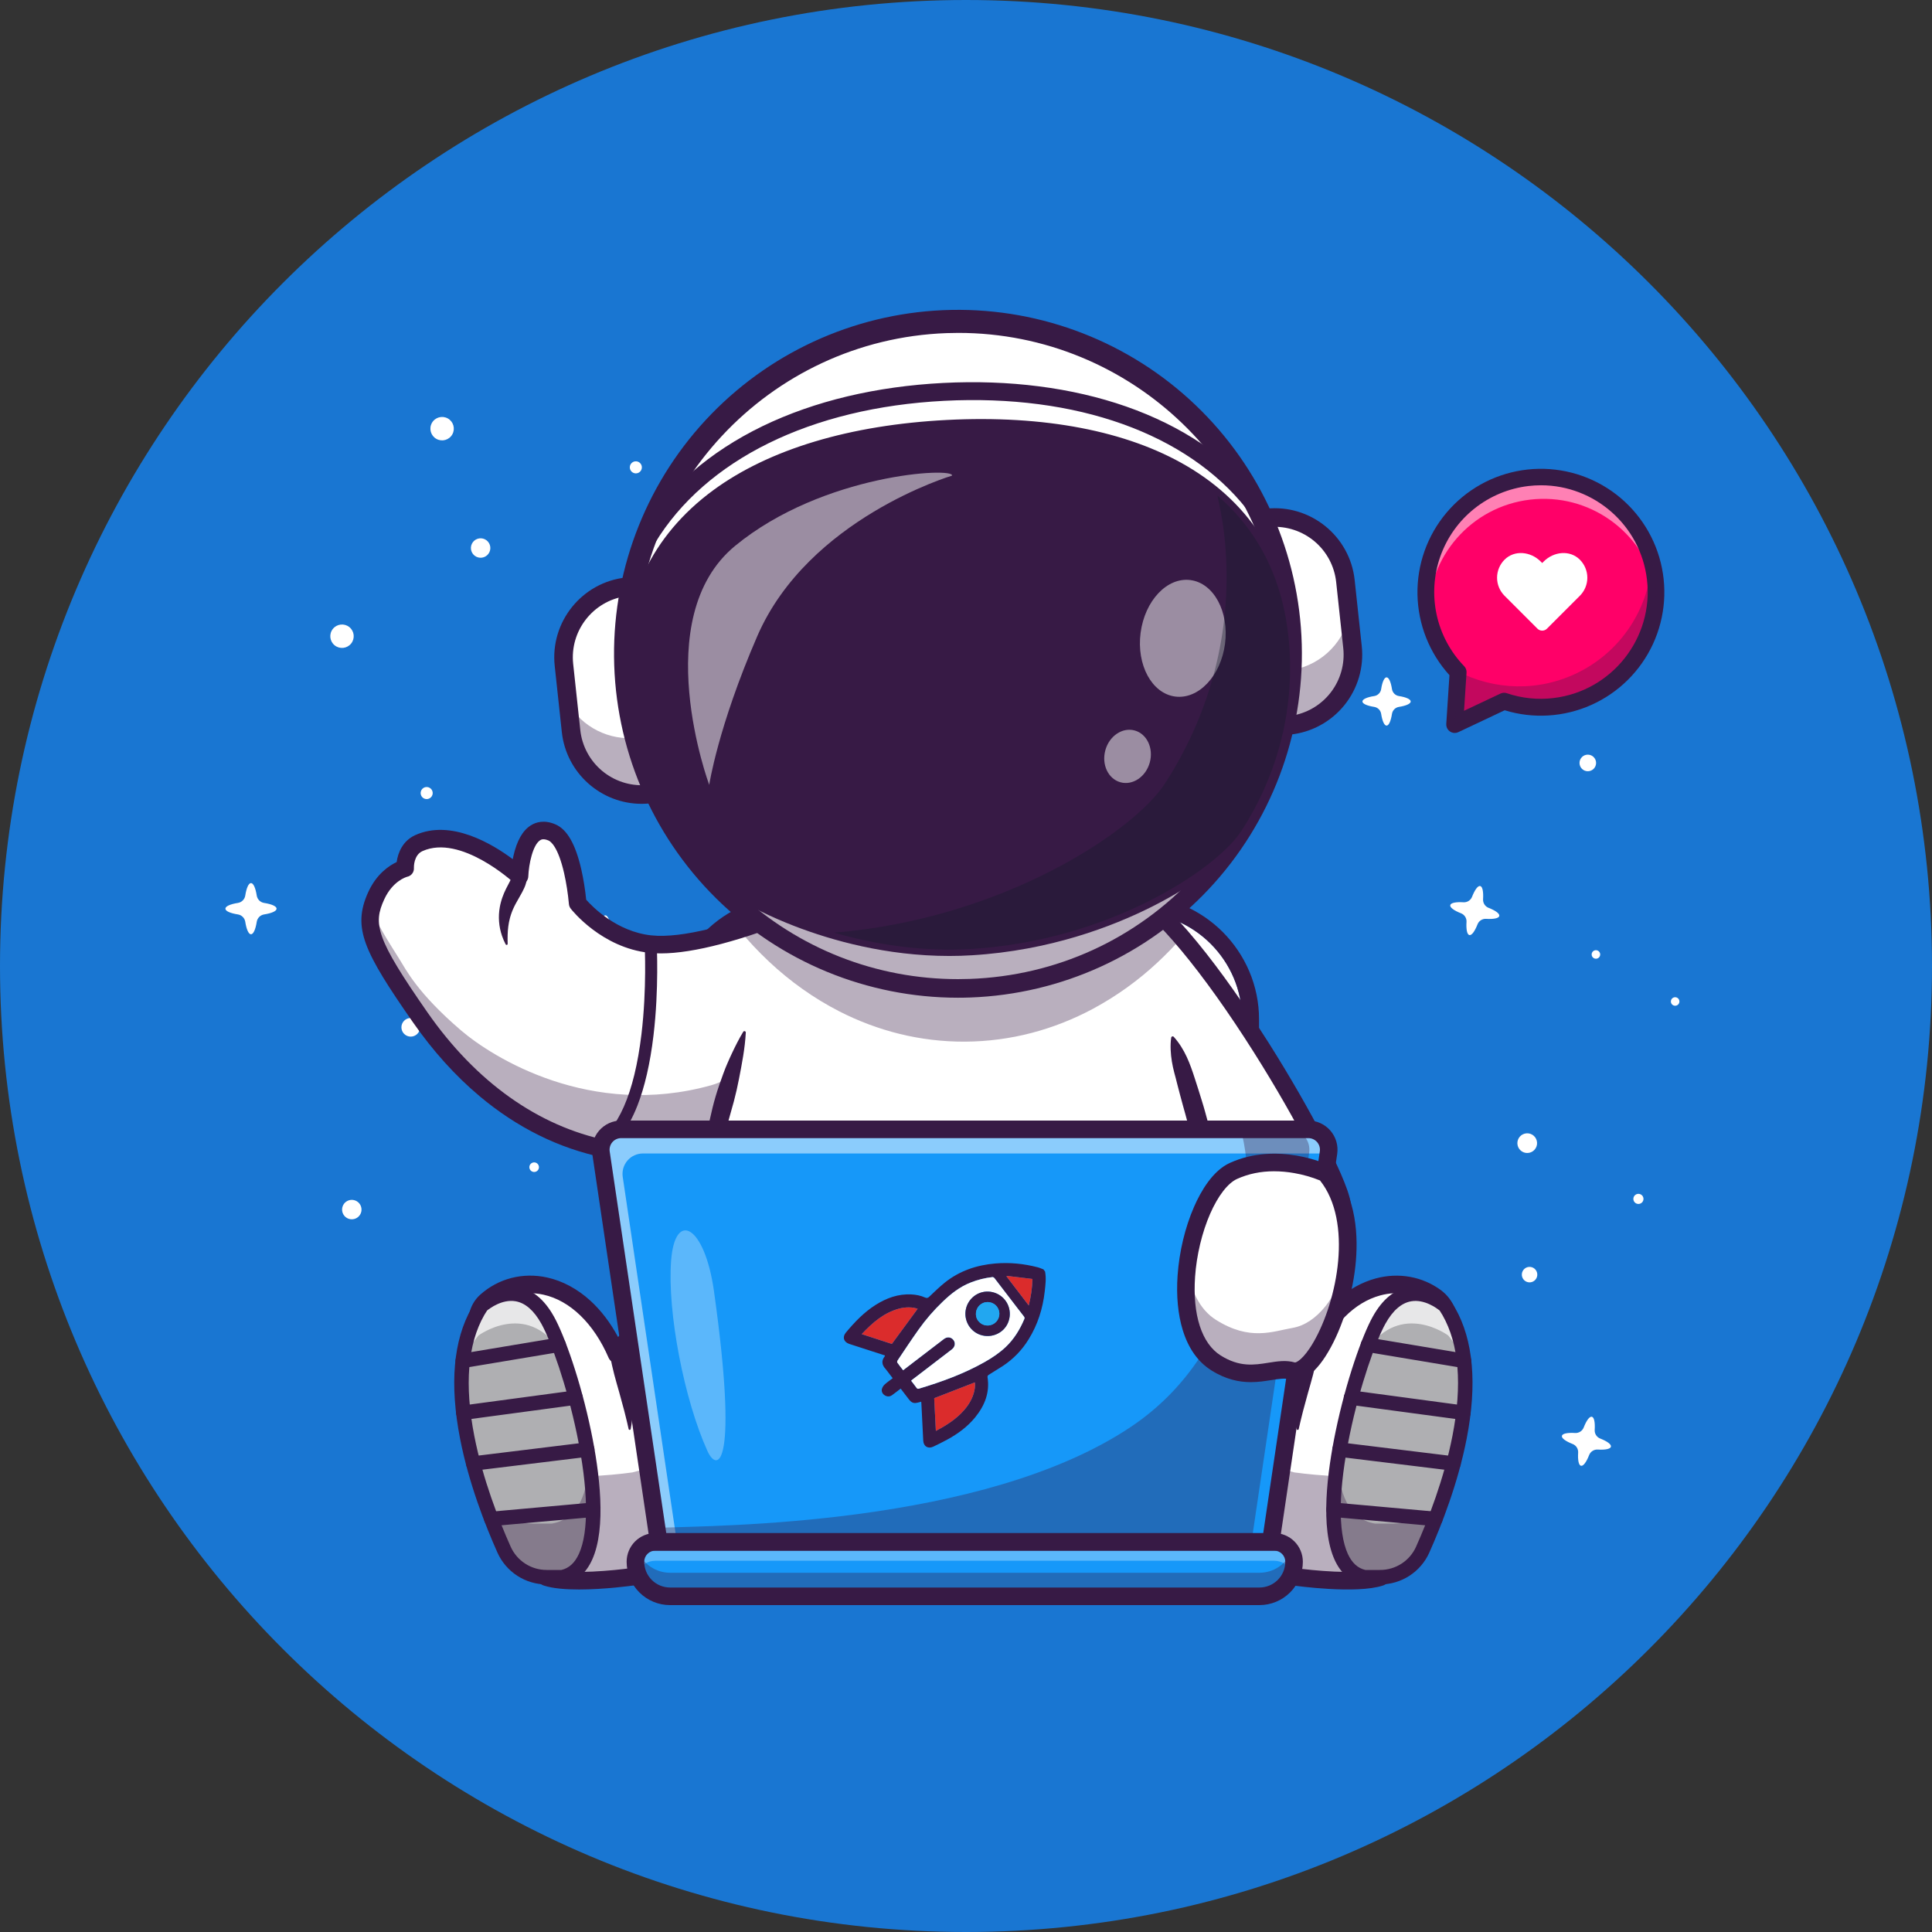 <svg width="300" height="300" viewBox="0 0 300 300" fill="none" xmlns="http://www.w3.org/2000/svg">
<rect x="0" y="0" width="300" height="300" fill="#333333" stroke="none"/>
<g clip-path="url(#clip0_87_3268)">
<path d="M0 150C0 232.843 67.157 300 150 300C232.843 300 300 232.843 300 150C300 67.157 232.843 0 150 0C67.157 0 0 67.157 0 150Z" fill="#1976D2"/>
<path d="M214.823 241.909C214.823 242.289 214.045 242.62 212.884 242.802C212.597 242.847 212.333 242.982 212.128 243.187C211.923 243.392 211.788 243.656 211.743 243.943C211.561 245.104 211.23 245.882 210.85 245.882C210.471 245.882 210.14 245.104 209.958 243.943C209.912 243.656 209.778 243.392 209.573 243.187C209.368 242.982 209.103 242.847 208.817 242.802C207.655 242.62 206.875 242.289 206.875 241.909C206.875 241.53 207.654 241.197 208.816 241.015C209.102 240.971 209.367 240.836 209.572 240.631C209.778 240.426 209.913 240.161 209.958 239.875C210.14 238.711 210.471 237.934 210.85 237.934C211.23 237.934 211.561 238.711 211.743 239.875C211.788 240.161 211.923 240.426 212.128 240.631C212.333 240.836 212.598 240.97 212.885 241.015C214.049 241.197 214.823 241.528 214.823 241.909Z" fill="white"/>
<path d="M232.81 142.234C232.729 142.597 231.914 142.749 230.763 142.678C230.479 142.66 230.197 142.733 229.957 142.886C229.718 143.039 229.533 143.264 229.429 143.528C229.009 144.603 228.529 145.278 228.163 145.197C227.798 145.116 227.647 144.301 227.719 143.15C227.736 142.866 227.663 142.584 227.51 142.345C227.357 142.105 227.133 141.92 226.868 141.816C225.793 141.396 225.116 140.916 225.196 140.55C225.277 140.184 226.096 140.032 227.245 140.105C227.529 140.123 227.811 140.05 228.051 139.897C228.291 139.744 228.476 139.519 228.58 139.254C229.001 138.178 229.48 137.503 229.846 137.584C230.212 137.664 230.362 138.479 230.29 139.632C230.273 139.916 230.346 140.198 230.499 140.438C230.652 140.678 230.877 140.863 231.142 140.967C232.216 141.386 232.891 141.868 232.81 142.234Z" fill="white"/>
<path d="M250.144 224.642C250.064 225.006 249.249 225.158 248.097 225.086C247.814 225.069 247.532 225.142 247.292 225.295C247.052 225.448 246.867 225.673 246.763 225.937C246.342 227.011 245.863 227.686 245.497 227.606C245.131 227.526 244.982 226.711 245.053 225.559C245.071 225.276 244.998 224.994 244.845 224.754C244.692 224.514 244.467 224.329 244.203 224.225C243.127 223.804 242.451 223.325 242.531 222.959C242.611 222.593 243.431 222.441 244.579 222.514C244.863 222.531 245.146 222.458 245.386 222.305C245.626 222.152 245.811 221.927 245.915 221.662C246.336 220.588 246.815 219.913 247.181 219.993C247.547 220.073 247.696 220.888 247.625 222.041C247.607 222.325 247.68 222.607 247.834 222.847C247.987 223.087 248.212 223.272 248.477 223.375C249.551 223.795 250.225 224.277 250.144 224.642Z" fill="white"/>
<path d="M157.862 63.594C157.862 64.032 156.962 64.415 155.62 64.626C155.289 64.678 154.984 64.833 154.747 65.07C154.51 65.307 154.355 65.613 154.302 65.944C154.092 67.286 153.709 68.184 153.271 68.184C152.833 68.184 152.446 67.284 152.24 65.944C152.188 65.613 152.032 65.307 151.795 65.07C151.558 64.833 151.252 64.678 150.921 64.626C149.578 64.415 148.677 64.032 148.677 63.594C148.677 63.155 149.577 62.769 150.92 62.561C151.251 62.509 151.557 62.353 151.795 62.117C152.032 61.88 152.188 61.574 152.24 61.242C152.45 59.898 152.832 59 153.271 59C153.71 59 154.092 59.9 154.302 61.242C154.355 61.574 154.511 61.88 154.748 62.117C154.986 62.354 155.293 62.509 155.624 62.561C156.963 62.77 157.862 63.154 157.862 63.594Z" fill="white"/>
<path d="M219.051 108.926C219.051 109.284 218.318 109.596 217.223 109.768C216.953 109.81 216.704 109.937 216.51 110.13C216.317 110.324 216.19 110.573 216.147 110.843C215.976 111.938 215.664 112.672 215.306 112.672C214.948 112.672 214.636 111.938 214.464 110.843C214.422 110.573 214.295 110.324 214.102 110.13C213.908 109.937 213.659 109.81 213.389 109.768C212.292 109.596 211.557 109.284 211.557 108.926C211.557 108.568 212.292 108.251 213.387 108.083C213.658 108.041 213.908 107.914 214.101 107.721C214.295 107.528 214.422 107.278 214.464 107.008C214.636 105.911 214.948 105.178 215.306 105.178C215.664 105.178 215.976 105.911 216.147 107.008C216.19 107.278 216.317 107.528 216.511 107.721C216.704 107.914 216.954 108.041 217.224 108.083C218.319 108.254 219.051 108.566 219.051 108.926Z" fill="white"/>
<path d="M246.553 119.757C247.264 119.757 247.841 119.181 247.841 118.469C247.841 117.758 247.264 117.182 246.553 117.182C245.842 117.182 245.266 117.758 245.266 118.469C245.266 119.181 245.842 119.757 246.553 119.757Z" fill="white"/>
<path d="M238.706 198.045C238.773 197.384 238.292 196.794 237.632 196.727C236.971 196.66 236.381 197.141 236.314 197.802C236.247 198.463 236.728 199.052 237.389 199.12C238.049 199.187 238.639 198.706 238.706 198.045Z" fill="white"/>
<path d="M216.778 222.863C217.428 222.75 217.864 222.131 217.751 221.48C217.639 220.83 217.02 220.394 216.369 220.507C215.718 220.619 215.282 221.238 215.395 221.889C215.508 222.54 216.127 222.976 216.778 222.863Z" fill="white"/>
<path d="M237.528 178.989C238.346 178.778 238.839 177.944 238.628 177.126C238.417 176.308 237.583 175.816 236.765 176.026C235.947 176.237 235.455 177.071 235.665 177.889C235.876 178.707 236.71 179.2 237.528 178.989Z" fill="white"/>
<path d="M54.527 99.926C55.154 99.142 55.026 97.998 54.241 97.371C53.457 96.744 52.313 96.872 51.686 97.657C51.059 98.441 51.187 99.585 51.972 100.212C52.756 100.839 53.9 100.711 54.527 99.926Z" fill="white"/>
<path d="M190.822 73.081C191.533 73.081 192.11 72.505 192.11 71.794C192.11 71.082 191.533 70.506 190.822 70.506C190.111 70.506 189.534 71.082 189.534 71.794C189.534 72.505 190.111 73.081 190.822 73.081Z" fill="white"/>
<path d="M70.24 67.444C70.727 66.566 70.41 65.46 69.532 64.973C68.653 64.486 67.547 64.803 67.06 65.681C66.573 66.56 66.891 67.666 67.769 68.153C68.647 68.64 69.754 68.322 70.24 67.444Z" fill="white"/>
<path d="M83.97 220.833C84.535 220.268 84.535 219.353 83.97 218.788C83.406 218.223 82.49 218.223 81.925 218.788C81.361 219.353 81.361 220.268 81.925 220.833C82.49 221.398 83.406 221.398 83.97 220.833Z" fill="white"/>
<path d="M248.468 148.314C248.526 147.953 248.281 147.613 247.92 147.555C247.559 147.496 247.219 147.741 247.16 148.102C247.102 148.463 247.347 148.803 247.708 148.862C248.069 148.921 248.409 148.675 248.468 148.314Z" fill="white"/>
<path d="M260.116 156.172C260.481 156.172 260.778 155.876 260.778 155.51C260.778 155.144 260.481 154.848 260.116 154.848C259.75 154.848 259.453 155.144 259.453 155.51C259.453 155.876 259.75 156.172 260.116 156.172Z" fill="white"/>
<path d="M254.803 186.846C255.18 186.63 255.31 186.151 255.095 185.774C254.879 185.398 254.4 185.267 254.023 185.483C253.647 185.698 253.516 186.178 253.732 186.555C253.947 186.931 254.427 187.061 254.803 186.846Z" fill="white"/>
<path d="M99.663 72.463C99.683 72.647 99.649 72.833 99.564 72.998C99.479 73.162 99.347 73.297 99.185 73.387C99.023 73.476 98.838 73.516 98.654 73.5C98.47 73.484 98.294 73.414 98.15 73.299C98.005 73.183 97.898 73.028 97.842 72.851C97.786 72.675 97.784 72.486 97.835 72.308C97.886 72.13 97.989 71.972 98.131 71.853C98.272 71.733 98.446 71.659 98.63 71.638C98.876 71.611 99.123 71.683 99.317 71.838C99.51 71.992 99.635 72.217 99.663 72.463V72.463Z" fill="white"/>
<path d="M122.736 80.168C122.756 80.352 122.722 80.537 122.637 80.702C122.552 80.866 122.42 81.001 122.258 81.091C122.096 81.18 121.911 81.22 121.727 81.204C121.543 81.188 121.367 81.118 121.223 81.003C121.078 80.887 120.971 80.732 120.915 80.555C120.859 80.379 120.857 80.19 120.908 80.012C120.959 79.835 121.062 79.676 121.204 79.557C121.345 79.438 121.519 79.363 121.703 79.343C121.949 79.315 122.196 79.387 122.39 79.541C122.584 79.696 122.708 79.921 122.736 80.168Z" fill="white"/>
<path d="M67.188 123.097C67.197 123.282 67.151 123.466 67.056 123.624C66.961 123.783 66.821 123.91 66.654 123.989C66.487 124.069 66.3 124.097 66.117 124.069C65.934 124.042 65.763 123.962 65.626 123.838C65.489 123.714 65.392 123.551 65.347 123.372C65.302 123.193 65.311 123.004 65.373 122.83C65.435 122.655 65.548 122.504 65.696 122.393C65.845 122.283 66.023 122.219 66.207 122.21C66.33 122.204 66.453 122.222 66.568 122.263C66.684 122.305 66.79 122.368 66.881 122.451C66.972 122.533 67.046 122.633 67.099 122.744C67.151 122.855 67.182 122.975 67.188 123.097Z" fill="white"/>
<path d="M83.355 181.86C83.697 181.633 83.791 181.171 83.564 180.829C83.337 180.486 82.875 180.393 82.532 180.62C82.19 180.847 82.097 181.309 82.324 181.651C82.551 181.994 83.013 182.087 83.355 181.86Z" fill="white"/>
<path d="M56.129 187.979C56.098 188.276 55.98 188.557 55.789 188.786C55.598 189.016 55.344 189.184 55.058 189.269C54.772 189.354 54.467 189.352 54.182 189.264C53.897 189.176 53.644 189.005 53.456 188.773C53.268 188.541 53.153 188.259 53.126 187.962C53.098 187.665 53.159 187.366 53.301 187.104C53.443 186.841 53.66 186.627 53.924 186.488C54.188 186.349 54.487 186.291 54.784 186.322C55.182 186.363 55.548 186.561 55.8 186.872C56.052 187.183 56.17 187.581 56.129 187.979Z" fill="white"/>
<path d="M97.962 146.105C97.962 146.484 97.184 146.815 96.022 146.997C95.736 147.042 95.471 147.177 95.267 147.382C95.062 147.587 94.927 147.852 94.882 148.138C94.7 149.3 94.368 150.077 93.99 150.077C93.611 150.077 93.279 149.3 93.097 148.138C93.052 147.852 92.917 147.587 92.712 147.382C92.507 147.177 92.243 147.043 91.956 146.997C90.793 146.815 90.014 146.484 90.014 146.105C90.014 145.725 90.792 145.391 91.955 145.211C92.242 145.166 92.507 145.031 92.712 144.826C92.917 144.621 93.052 144.356 93.097 144.07C93.279 142.907 93.61 142.129 93.99 142.129C94.369 142.129 94.7 142.907 94.882 144.07C94.927 144.356 95.062 144.621 95.267 144.826C95.472 145.031 95.737 145.166 96.024 145.211C97.185 145.388 97.962 145.72 97.962 146.105Z" fill="white"/>
<path d="M42.948 141.101C42.948 141.48 42.17 141.811 41.008 141.993C40.722 142.038 40.458 142.173 40.253 142.378C40.048 142.582 39.913 142.847 39.868 143.133C39.686 144.295 39.355 145.073 38.975 145.073C38.596 145.073 38.265 144.296 38.083 143.133C38.038 142.847 37.903 142.582 37.698 142.377C37.493 142.173 37.228 142.038 36.942 141.993C35.779 141.811 35 141.48 35 141.101C35 140.721 35.779 140.387 36.94 140.207C37.227 140.162 37.492 140.027 37.697 139.822C37.903 139.617 38.038 139.352 38.083 139.065C38.265 137.903 38.596 137.125 38.975 137.125C39.354 137.125 39.686 137.903 39.867 139.066C39.913 139.352 40.048 139.617 40.253 139.822C40.458 140.027 40.723 140.162 41.01 140.207C42.171 140.387 42.948 140.719 42.948 141.101Z" fill="white"/>
<path d="M240.243 93.741C240.243 94.12 239.466 94.452 238.304 94.634C238.018 94.679 237.753 94.813 237.548 95.018C237.343 95.223 237.208 95.488 237.163 95.774C236.981 96.936 236.65 97.713 236.271 97.713C235.891 97.713 235.56 96.936 235.378 95.774C235.333 95.488 235.198 95.223 234.993 95.018C234.788 94.813 234.524 94.679 234.237 94.634C233.075 94.452 232.295 94.12 232.295 93.741C232.295 93.361 233.074 93.028 234.236 92.847C234.523 92.802 234.787 92.668 234.993 92.462C235.198 92.257 235.333 91.993 235.378 91.706C235.56 90.543 235.891 89.766 236.271 89.766C236.65 89.766 236.981 90.543 237.163 91.706C237.208 91.993 237.343 92.257 237.549 92.462C237.754 92.668 238.019 92.802 238.305 92.847C239.466 93.028 240.243 93.36 240.243 93.741Z" fill="white"/>
<path d="M64.801 160.542C65.365 159.977 65.365 159.062 64.801 158.497C64.236 157.932 63.32 157.932 62.756 158.497C62.191 159.062 62.191 159.977 62.756 160.542C63.32 161.107 64.236 161.107 64.801 160.542Z" fill="white"/>
<path d="M106.744 112.578C106.806 112.171 106.527 111.792 106.12 111.73C105.714 111.668 105.335 111.947 105.273 112.353C105.211 112.76 105.49 113.139 105.896 113.201C106.302 113.263 106.682 112.984 106.744 112.578Z" fill="white"/>
<path d="M75.981 85.771C76.354 85.025 76.051 84.119 75.306 83.747C74.56 83.374 73.654 83.677 73.281 84.422C72.909 85.168 73.212 86.074 73.957 86.447C74.703 86.819 75.609 86.517 75.981 85.771Z" fill="white"/>
<path d="M176.269 141.686H123.01C113.839 141.686 106.403 149.121 106.403 158.293V205.349C106.403 214.52 113.839 221.956 123.01 221.956H176.269C185.441 221.956 192.876 214.52 192.876 205.349V158.293C192.876 149.121 185.441 141.686 176.269 141.686Z" fill="white"/>
<path d="M176.269 141.685C185.403 141.685 192.876 149.158 192.876 158.293V205.35C192.876 214.484 185.403 221.957 176.269 221.957H123.011C113.876 221.957 106.403 214.484 106.403 205.35V158.295C106.403 149.161 113.876 141.688 123.011 141.688H176.269M176.269 139.063H123.011C120.442 139.059 117.899 139.576 115.536 140.582C110.93 142.544 107.262 146.212 105.3 150.818C104.294 153.181 103.777 155.724 103.781 158.293V205.35C103.777 207.919 104.294 210.462 105.3 212.825C107.263 217.432 110.932 221.101 115.538 223.063C117.902 224.069 120.444 224.586 123.013 224.582H176.271C178.84 224.586 181.382 224.069 183.746 223.063C188.352 221.1 192.02 217.431 193.984 212.825C194.99 210.461 195.507 207.919 195.503 205.35V158.295C195.507 155.726 194.99 153.184 193.984 150.82C192.021 146.214 188.352 142.545 183.746 140.582C181.382 139.576 178.84 139.059 176.271 139.063H176.269Z" fill="#371A45"/>
<path d="M191.686 192.86C183.394 193.835 175.129 194.07 175.129 194.07C175.129 194.07 170.92 173.082 169.753 156.624C168.893 144.43 169.702 134.724 175.129 137.892C177.625 139.348 180.501 142.092 183.499 145.569C194.745 158.624 207.666 182.064 208.375 186.928C208.832 190.056 200.25 191.85 191.686 192.86Z" fill="white"/>
<path d="M174.019 195.468L173.794 194.343C173.768 194.214 171.194 181.318 169.528 167.964C168.546 160.089 168.066 153.592 168.103 148.645C168.151 141.888 169.132 138.057 171.19 136.587C172.094 135.941 173.632 135.439 175.822 136.717C183.041 140.929 192.204 154.347 197.023 161.97C200.238 167.055 203.315 172.4 205.689 177.02C207.361 180.276 209.419 184.603 209.731 186.733C209.821 187.352 209.761 188.29 208.959 189.246C207.799 190.628 205.388 191.709 201.374 192.648C198.43 193.336 194.648 193.929 190.132 194.409C182.482 195.221 175.246 195.436 175.174 195.438L174.019 195.468ZM173.25 138.651C173.078 138.644 172.91 138.697 172.773 138.801C171.883 139.436 169.213 143.392 172.234 167.607C173.601 178.573 175.587 189.234 176.246 192.662C178.571 192.568 184.099 192.299 189.855 191.687C203.217 190.266 206.205 188.274 206.865 187.487C207.049 187.268 207.034 187.167 207.028 187.124C206.64 184.473 201.599 174.316 194.713 163.424C186.739 150.81 179.35 141.933 174.443 139.07C173.885 138.75 173.507 138.651 173.25 138.651Z" fill="#371A45"/>
<path d="M132.934 137.117L131.256 149.812L130.301 157.03L128.265 172.441C128.265 172.441 124.543 174.975 118.35 176.977C115.767 177.815 113.119 178.438 110.434 178.84C104.991 179.667 99.444 179.526 94.05 178.425C78.561 175.252 69.266 163.747 65.241 157.962C57.464 146.798 56.267 143.779 58.429 139.079C60.08 135.479 62.908 134.818 62.908 134.818C62.908 134.818 62.768 131.94 65.047 130.918C71.872 127.852 80.672 136.042 80.672 136.042C80.672 136.042 81 127.234 85.714 129.268C88.961 130.669 89.698 140.258 89.698 140.258C89.698 140.258 94.058 145.858 100.981 146.602C104.6 146.991 109.606 145.941 114.581 144.416C114.639 144.399 114.697 144.382 114.755 144.361C117.406 143.542 120.039 142.594 122.45 141.656C123.532 141.237 124.568 140.818 125.541 140.415C129.889 138.611 132.934 137.117 132.934 137.117Z" fill="white"/>
<g opacity="0.35">
<path d="M65.242 157.962C69.269 163.746 78.564 175.253 94.052 178.425C103.753 180.409 112.254 178.95 118.351 176.977C124.543 174.974 128.263 172.441 128.263 172.441L128.536 160.28C128.536 160.28 124.318 156.215 120.389 157.872C115.669 159.864 117.181 166.632 110.44 168.515C91.699 173.748 76.474 164.187 71.575 159.989C64.778 154.166 63.005 150.499 62.05 148.986C60.071 145.854 58.542 143.393 57.68 141.186C56.803 144.917 58.678 148.537 65.242 157.962Z" fill="#371A45"/>
</g>
<path d="M103.399 180.734C100.167 180.734 96.944 180.407 93.778 179.759C86.816 178.334 80.32 175.122 74.473 170.216C70.709 167.058 67.227 163.197 64.123 158.741C60.335 153.302 57.928 149.565 56.83 146.564C55.78 143.688 55.882 141.353 57.188 138.506C58.474 135.703 60.419 134.414 61.594 133.861C61.787 132.419 62.534 130.55 64.489 129.672C70.039 127.177 76.449 131.038 79.621 133.413C79.652 133.252 79.686 133.087 79.723 132.92C80.248 130.562 81.157 128.961 82.423 128.164C83.2 127.674 84.495 127.25 86.261 128.014C88.053 128.788 89.36 131.067 90.259 134.981C90.608 136.54 90.863 138.117 91.023 139.706C91.987 140.798 95.756 144.668 101.133 145.244C110.947 146.294 132.122 135.998 132.333 135.893C132.554 135.785 132.801 135.74 133.047 135.761C133.292 135.782 133.527 135.869 133.727 136.013C133.927 136.157 134.085 136.352 134.182 136.578C134.28 136.805 134.315 137.053 134.283 137.297L129.616 172.622C129.591 172.813 129.526 172.996 129.425 173.159C129.324 173.323 129.19 173.464 129.031 173.572C128.875 173.678 125.131 176.201 118.906 178.233C115.29 179.418 111.551 180.192 107.761 180.54C106.309 180.669 104.855 180.734 103.399 180.734ZM63.225 136.144C63.049 136.192 60.965 136.819 59.668 139.645C57.919 143.455 58.349 145.676 66.362 157.183C73.894 168.001 83.564 174.883 94.325 177.087C104.129 179.095 112.645 177.406 118.063 175.636C122.656 174.136 125.824 172.345 126.995 171.63L131.252 139.409C129.028 140.425 125.391 142.02 121.308 143.55C112.221 146.955 105.333 148.437 100.838 147.956C93.423 147.161 88.815 141.341 88.623 141.094C88.458 140.883 88.359 140.627 88.339 140.36C88.194 138.746 87.943 137.142 87.589 135.56C86.638 131.435 85.501 130.657 85.176 130.516C84.361 130.164 84.009 130.385 83.877 130.469C82.73 131.191 82.109 134.189 82.034 136.087C82.023 136.348 81.939 136.601 81.789 136.815C81.64 137.029 81.432 137.196 81.191 137.296C80.949 137.395 80.684 137.424 80.427 137.377C80.17 137.331 79.932 137.211 79.741 137.033C79.66 136.958 71.525 129.5 65.606 132.158C64.242 132.771 64.267 134.619 64.271 134.753C64.297 135.072 64.205 135.391 64.013 135.647C63.82 135.903 63.539 136.08 63.225 136.144V136.144Z" fill="#371A45"/>
<path d="M81.796 136.037C81.821 136.386 81.786 136.736 81.695 137.072C81.656 137.228 81.609 137.363 81.561 137.502C81.513 137.641 81.459 137.764 81.406 137.882C81.205 138.318 80.982 138.744 80.737 139.157C80.513 139.544 80.302 139.913 80.103 140.282L79.957 140.559C79.912 140.652 79.863 140.744 79.819 140.838L79.69 141.12L79.567 141.405L79.455 141.695L79.352 141.989C79.316 142.088 79.29 142.188 79.258 142.289C79.227 142.391 79.201 142.491 79.174 142.589C79.065 143.004 78.983 143.425 78.929 143.849C78.871 144.289 78.837 144.732 78.826 145.175C78.815 145.4 78.82 145.625 78.817 145.859C78.814 145.975 78.823 146.089 78.824 146.205C78.825 146.321 78.83 146.438 78.829 146.555V146.564C78.83 146.586 78.825 146.607 78.817 146.627C78.809 146.647 78.797 146.665 78.781 146.681C78.766 146.696 78.748 146.708 78.728 146.716C78.708 146.724 78.687 146.728 78.665 146.728C78.635 146.728 78.606 146.72 78.58 146.704C78.554 146.689 78.533 146.666 78.519 146.639C78.295 146.213 78.105 145.769 77.95 145.313C77.457 143.881 77.34 142.347 77.609 140.858L77.683 140.483C77.713 140.358 77.745 140.234 77.776 140.108C77.806 139.981 77.846 139.862 77.88 139.739C77.915 139.616 77.955 139.498 77.999 139.376C78.162 138.91 78.355 138.455 78.576 138.014C78.784 137.587 79.007 137.184 79.186 136.835C79.322 136.576 79.442 136.31 79.546 136.037L79.678 135.713C79.772 135.483 79.94 135.292 80.155 135.17C80.37 135.048 80.621 135.002 80.865 135.039C81.11 135.077 81.335 135.196 81.504 135.377C81.673 135.558 81.775 135.791 81.796 136.037H81.796Z" fill="#371A45"/>
<path d="M92.55 179.362C92.339 179.361 92.134 179.29 91.968 179.159C91.803 179.027 91.686 178.844 91.638 178.638C91.589 178.433 91.612 178.217 91.701 178.025C91.791 177.834 91.943 177.679 92.132 177.584C95.915 175.702 98.498 169.83 99.604 160.602C100.461 153.449 100.106 146.798 100.102 146.731C100.095 146.608 100.112 146.485 100.153 146.369C100.194 146.252 100.257 146.145 100.34 146.053C100.422 145.961 100.521 145.886 100.632 145.833C100.744 145.78 100.864 145.749 100.987 145.742C101.11 145.735 101.234 145.752 101.35 145.793C101.466 145.834 101.573 145.897 101.665 145.979C101.757 146.062 101.832 146.161 101.885 146.272C101.939 146.383 101.97 146.504 101.977 146.627C101.977 146.695 102.345 153.487 101.472 160.802C100.955 165.129 100.111 168.8 98.963 171.714C97.478 175.485 95.462 178.026 92.97 179.265C92.84 179.329 92.696 179.362 92.55 179.362Z" fill="#371A45"/>
<g opacity="0.35">
<path d="M213.55 239.706V239.515C212.05 239.58 213.55 239.706 213.55 239.706Z" fill="#371A45"/>
</g>
<path d="M194.625 216.675H104.558C104.558 216.675 105.108 201.131 110.436 178.84C112.822 168.828 115.823 158.973 119.423 149.331C120.373 146.8 121.383 144.241 122.452 141.653C125.566 134.134 129.091 126.793 133.013 119.662H166.171C169.538 125.772 172.509 131.877 175.129 137.887C176.824 141.776 178.372 145.623 179.785 149.403C185.948 165.878 189.567 181.084 191.686 192.855C194.298 207.38 194.625 216.675 194.625 216.675Z" fill="white"/>
<path d="M182.261 160.998C184.003 162.942 184.798 165.204 185.533 167.475C185.902 168.612 186.266 169.75 186.613 170.894C186.787 171.465 186.966 172.036 187.121 172.613C187.276 173.19 187.436 173.766 187.592 174.342L188.048 176.076C188.198 176.654 188.348 177.231 188.491 177.812L189.319 181.299C189.454 181.881 189.602 182.46 189.734 183.042L190.129 184.791L190.534 186.535C190.671 187.117 190.812 187.697 190.939 188.28L191.721 191.778C191.855 192.36 191.971 192.946 192.096 193.53L192.462 195.284L192.646 196.161L192.736 196.599L192.823 197.04L193.165 198.798C193.279 199.385 193.398 199.97 193.521 200.555C193.639 201.141 193.759 201.726 193.883 202.311C194.408 204.646 194.783 207.011 194.944 209.407C194.965 209.707 194.988 210.007 195.003 210.307L195.041 211.207C195.061 211.807 195.077 212.407 195.069 213.015C195.061 213.622 195.051 214.222 195.013 214.83C194.974 215.437 194.927 216.042 194.836 216.654C194.829 216.702 194.806 216.745 194.771 216.778C194.737 216.811 194.692 216.832 194.645 216.837C194.598 216.842 194.55 216.831 194.509 216.806C194.468 216.781 194.437 216.743 194.42 216.699C193.99 215.555 193.638 214.406 193.306 213.257C193.142 212.681 192.984 212.106 192.832 211.532L192.613 210.667C192.544 210.378 192.474 210.09 192.401 209.802C192.122 208.647 191.876 207.49 191.651 206.328C191.545 205.746 191.447 205.162 191.359 204.577C191.264 203.993 191.176 203.408 191.085 202.823C190.994 202.238 190.903 201.653 190.809 201.068C190.714 200.483 190.597 199.903 190.483 199.322L190.144 197.579L190.059 197.142L189.968 196.708L189.787 195.838L189.424 194.1C189.301 193.52 189.186 192.939 189.053 192.362L188.278 188.894C188.153 188.315 188.008 187.74 187.87 187.164L187.447 185.439L187.012 183.714C186.942 183.426 186.862 183.141 186.787 182.856L186.553 181.998L185.617 178.57C185.292 177.431 184.961 176.294 184.645 175.152C184.488 174.582 184.33 174.012 184.177 173.439L184.063 173.01L183.942 172.583L183.704 171.727C183.387 170.586 183.086 169.44 182.79 168.293L182.572 167.431C182.497 167.144 182.422 166.859 182.343 166.572C182.193 165.999 182.064 165.419 181.968 164.829C181.87 164.231 181.807 163.629 181.78 163.024C181.767 162.717 181.765 162.406 181.776 162.092C181.785 161.769 181.814 161.447 181.864 161.128V161.115C181.875 161.056 181.908 161.002 181.958 160.967C182.007 160.932 182.069 160.918 182.128 160.928C182.179 160.936 182.226 160.96 182.261 160.998V160.998Z" fill="#371A45"/>
<path d="M104.348 216.667C104.218 216.367 104.11 216.058 104.025 215.743C103.935 215.435 103.868 215.129 103.81 214.821C103.693 214.215 103.618 213.602 103.585 212.985C103.568 212.68 103.557 212.375 103.558 212.072C103.56 211.769 103.57 211.466 103.585 211.163L103.636 210.256C103.652 209.956 103.671 209.652 103.696 209.35C103.789 208.144 103.88 206.937 104.022 205.737C104.086 205.137 104.156 204.537 104.227 203.937C104.261 203.637 104.308 203.337 104.348 203.037L104.475 202.137L104.74 200.343C104.833 199.743 104.941 199.152 105.04 198.557C105.248 197.367 105.442 196.174 105.679 194.99C105.915 193.806 106.118 192.616 106.354 191.432C106.589 190.248 106.825 189.065 107.053 187.88C107.112 187.584 107.165 187.287 107.228 186.992L107.417 186.107L107.792 184.336L108.167 182.566C108.199 182.416 108.229 182.271 108.263 182.124L108.367 181.683L108.573 180.802L109.398 177.277C109.465 176.983 109.54 176.691 109.614 176.398C109.688 176.106 109.759 175.813 109.828 175.519C109.967 174.932 110.106 174.345 110.239 173.756C110.371 173.167 110.507 172.578 110.648 171.991C110.789 171.404 110.953 170.823 111.122 170.244C111.292 169.665 111.479 169.089 111.672 168.519C111.865 167.948 112.071 167.377 112.279 166.809L112.6 165.961C112.654 165.819 112.713 165.68 112.772 165.54C112.831 165.401 112.888 165.261 112.95 165.121C113.191 164.565 113.437 164.01 113.7 163.459C113.962 162.909 114.225 162.361 114.51 161.82C114.795 161.278 115.086 160.74 115.41 160.214C115.435 160.173 115.473 160.142 115.518 160.125C115.563 160.108 115.612 160.107 115.658 160.121C115.703 160.135 115.743 160.165 115.77 160.204C115.797 160.243 115.811 160.29 115.808 160.338V160.338C115.673 162.813 115.208 165.168 114.751 167.523C114.634 168.111 114.514 168.697 114.382 169.28C114.251 169.863 114.107 170.442 113.955 171.019C113.638 172.17 113.321 173.32 112.99 174.469C112.823 175.043 112.663 175.617 112.502 176.194C112.421 176.482 112.345 176.77 112.268 177.059C112.191 177.348 112.118 177.636 112.049 177.927L111.231 181.414L111.027 182.286L110.924 182.721C110.891 182.867 110.862 183.013 110.83 183.159L110.455 184.911L110.08 186.662L109.893 187.537C109.83 187.829 109.778 188.123 109.72 188.416C108.761 193.095 108.117 197.831 107.491 202.556L107.248 204.327C107.173 204.918 107.098 205.509 107.014 206.1L106.531 209.642C106.444 210.231 106.372 210.822 106.294 211.413C106.252 211.707 106.208 212.003 106.153 212.297C106.099 212.591 106.047 212.884 105.981 213.177C105.848 213.77 105.685 214.356 105.493 214.932C105.397 215.224 105.283 215.517 105.165 215.807C105.044 216.106 104.906 216.398 104.751 216.681V216.681C104.721 216.735 104.67 216.775 104.611 216.792C104.552 216.809 104.488 216.801 104.434 216.771C104.395 216.746 104.366 216.71 104.348 216.667Z" fill="#371A45"/>
<path d="M130.5 197.064C125.362 199.143 117.413 198.708 111.993 198.053C111.222 197.959 110.477 197.711 109.802 197.325C109.128 196.938 108.538 196.421 108.067 195.803C107.596 195.184 107.254 194.478 107.06 193.726C106.866 192.973 106.825 192.189 106.939 191.42V191.42C107.15 189.993 107.882 188.695 108.995 187.778C110.108 186.86 111.522 186.389 112.963 186.455C118.033 186.692 125.638 186.803 130.452 185.735" fill="white"/>
<g opacity="0.35">
<path d="M130.5 197.063C125.362 199.145 117.412 198.706 111.993 198.054C111.059 197.939 110.167 197.599 109.392 197.063C108.618 196.528 107.985 195.813 107.547 194.98C107.11 194.146 106.88 193.219 106.878 192.278C106.877 191.337 107.103 190.409 107.538 189.574C107.975 190.411 108.609 191.128 109.385 191.665C110.161 192.201 111.056 192.54 111.993 192.653C117.403 193.309 125.343 193.744 130.478 191.678L130.5 197.063Z" fill="#371A45"/>
</g>
<path d="M120.286 199.959C117.315 199.959 114.362 199.713 111.83 199.407C109.985 199.181 108.299 198.249 107.126 196.807C105.954 195.365 105.386 193.524 105.541 191.672C105.696 189.82 106.563 188.1 107.959 186.873C109.355 185.646 111.173 185.008 113.03 185.092C120.497 185.442 126.58 185.198 130.159 184.404C130.878 184.245 132.663 184.239 133.717 187.629C134.787 191.07 134.669 196.854 131.017 198.331C127.999 199.548 124.129 199.959 120.286 199.959ZM112.686 187.813C111.551 187.816 110.459 188.251 109.634 189.031C108.809 189.811 108.312 190.876 108.245 192.009C108.178 193.142 108.546 194.258 109.274 195.13C110.001 196.001 111.034 196.562 112.161 196.698C119.911 197.636 126.244 197.317 129.991 195.798C131.104 195.348 131.424 193.544 131.51 192.789C131.81 190.15 131.006 187.71 130.504 187.12C125.619 188.147 118.26 188.068 112.903 187.818C112.828 187.815 112.757 187.813 112.686 187.813Z" fill="#371A45"/>
<path d="M169.791 197.064C174.928 199.143 182.878 198.708 188.297 198.053C189.069 197.959 189.814 197.711 190.488 197.325C191.162 196.939 191.753 196.421 192.224 195.803C192.695 195.185 193.037 194.478 193.231 193.726C193.425 192.973 193.466 192.189 193.352 191.42V191.42C193.141 189.993 192.409 188.695 191.296 187.777C190.183 186.86 188.769 186.388 187.328 186.455C182.258 186.692 174.653 186.803 169.839 185.735" fill="white"/>
<g opacity="0.35">
<path d="M188.297 198.055C182.877 198.707 174.927 199.146 169.789 197.064L169.811 191.626C174.95 193.695 182.886 193.26 188.297 192.601C189.229 192.49 190.121 192.154 190.894 191.621C191.668 191.089 192.301 190.376 192.738 189.545C193.18 190.38 193.413 191.309 193.416 192.254C193.418 193.198 193.192 194.129 192.754 194.966C192.317 195.804 191.683 196.522 190.906 197.06C190.13 197.597 189.234 197.938 188.297 198.052V198.055Z" fill="#371A45"/>
</g>
<path d="M180.004 199.958C176.162 199.958 172.292 199.548 169.279 198.328C165.626 196.849 165.507 191.068 166.579 187.626C167.629 184.239 169.418 184.243 170.136 184.401C173.715 185.195 179.798 185.44 187.265 185.089C189.122 185.005 190.939 185.644 192.336 186.87C193.732 188.097 194.599 189.817 194.754 191.67C194.909 193.522 194.341 195.362 193.168 196.804C191.996 198.247 190.31 199.179 188.465 199.405C185.932 199.713 182.975 199.958 180.004 199.958ZM169.791 187.12C169.288 187.711 168.485 190.15 168.785 192.79C168.87 193.544 169.19 195.349 170.303 195.799C174.053 197.317 180.383 197.635 188.134 196.699C189.278 196.559 190.324 195.981 191.052 195.086C191.779 194.192 192.132 193.05 192.036 191.901C191.94 190.752 191.402 189.685 190.536 188.924C189.67 188.163 188.543 187.767 187.391 187.819C182.035 188.068 174.675 188.147 169.791 187.12Z" fill="#371A45"/>
<path d="M171.776 181.991V200.145C171.771 201.768 171.124 203.323 169.977 204.471C168.829 205.619 167.274 206.266 165.651 206.271H132.217C128.853 206.271 126.096 203.514 126.096 200.145V181.991C126.101 180.369 126.747 178.815 127.894 177.668C129.041 176.522 130.595 175.875 132.217 175.87H165.651C167.274 175.874 168.829 176.52 169.976 177.667C171.124 178.814 171.771 180.368 171.776 181.991Z" fill="white"/>
<g opacity="0.35">
<path d="M171.776 181.992V200.146C171.771 201.769 171.125 203.324 169.977 204.471C168.83 205.619 167.275 206.265 165.652 206.27H132.218C130.596 206.265 129.041 205.619 127.893 204.471C126.746 203.324 126.099 201.769 126.094 200.146V193.356C131.119 198.475 140.991 201.689 150.048 201.737C152.958 201.753 155.305 199.451 155.513 196.548C155.513 196.519 155.513 196.49 155.52 196.461C155.745 193.911 157.84 191.851 160.39 191.668C161.761 191.567 163.116 192.004 164.17 192.886C165.223 193.768 165.891 195.026 166.033 196.393C170.416 190.981 169.133 181.574 170.527 178.299C171.338 179.359 171.777 180.657 171.776 181.992V181.992Z" fill="#371A45"/>
</g>
<path d="M165.653 207.635H132.218C130.233 207.632 128.33 206.843 126.927 205.439C125.523 204.036 124.734 202.133 124.732 200.148V181.991C124.734 180.007 125.523 178.104 126.927 176.7C128.33 175.297 130.233 174.507 132.218 174.505H165.653C167.638 174.507 169.541 175.297 170.945 176.7C172.348 178.104 173.138 180.007 173.14 181.991V200.148C173.138 202.133 172.348 204.036 170.945 205.439C169.541 206.843 167.638 207.632 165.653 207.635ZM132.218 177.234C130.957 177.235 129.747 177.737 128.855 178.629C127.963 179.521 127.462 180.73 127.46 181.991V200.148C127.462 201.41 127.963 202.619 128.855 203.511C129.747 204.403 130.957 204.905 132.218 204.906H165.653C166.915 204.905 168.124 204.403 169.016 203.511C169.908 202.619 170.409 201.41 170.41 200.148V181.991C170.409 180.73 169.907 179.521 169.016 178.629C168.124 177.737 166.914 177.236 165.653 177.234H132.218Z" fill="#371A45"/>
<path d="M160.78 196.35C163.697 196.35 166.06 193.986 166.06 191.07C166.06 188.154 163.697 185.79 160.78 185.79C157.864 185.79 155.5 188.154 155.5 191.07C155.5 193.986 157.864 196.35 160.78 196.35Z" fill="#22A7F0"/>
<g opacity="0.7">
<path d="M166.06 191.07C166.06 191.424 166.026 191.778 165.957 192.125C165.714 190.931 165.066 189.858 164.122 189.087C163.179 188.316 161.998 187.895 160.779 187.895C159.561 187.895 158.38 188.316 157.436 189.087C156.493 189.858 155.845 190.931 155.602 192.125C155.533 191.778 155.498 191.424 155.499 191.07C155.516 189.681 156.079 188.354 157.068 187.377C158.056 186.4 159.39 185.853 160.779 185.853C162.169 185.853 163.503 186.4 164.491 187.377C165.48 188.354 166.043 189.681 166.06 191.07Z" fill="white"/>
</g>
<g opacity="0.35">
<path d="M166.058 191.068C166.067 191.767 165.936 192.46 165.675 193.108C165.413 193.756 165.026 194.345 164.535 194.842C164.044 195.339 163.459 195.733 162.814 196.003C162.17 196.272 161.478 196.411 160.779 196.411C160.081 196.411 159.389 196.272 158.745 196.003C158.1 195.733 157.515 195.339 157.024 194.842C156.533 194.345 156.146 193.756 155.884 193.108C155.623 192.46 155.492 191.767 155.5 191.068C155.499 190.414 155.622 189.766 155.863 189.158C156.248 190.149 156.923 191.001 157.801 191.601C158.678 192.201 159.716 192.523 160.779 192.523C161.842 192.523 162.881 192.201 163.758 191.601C164.635 191.001 165.311 190.149 165.696 189.158C165.937 189.766 166.06 190.414 166.058 191.068V191.068Z" fill="#371A45"/>
</g>
<path d="M160.78 197.373C159.534 197.373 158.316 197.004 157.28 196.312C156.244 195.619 155.437 194.636 154.96 193.484C154.483 192.333 154.358 191.066 154.602 189.844C154.845 188.622 155.445 187.5 156.326 186.619C157.207 185.738 158.329 185.138 159.551 184.894C160.773 184.651 162.04 184.776 163.191 185.253C164.343 185.73 165.326 186.537 166.019 187.573C166.711 188.609 167.08 189.827 167.08 191.073C167.078 192.743 166.413 194.344 165.232 195.525C164.051 196.706 162.451 197.371 160.78 197.373ZM160.78 186.814C159.939 186.814 159.116 187.064 158.416 187.531C157.716 187.999 157.17 188.664 156.848 189.442C156.526 190.219 156.442 191.075 156.606 191.901C156.77 192.726 157.176 193.485 157.771 194.08C158.366 194.675 159.124 195.081 159.95 195.245C160.776 195.409 161.632 195.325 162.409 195.003C163.187 194.681 163.852 194.135 164.319 193.435C164.787 192.735 165.037 191.912 165.037 191.07C165.036 189.942 164.587 188.86 163.789 188.062C162.991 187.264 161.909 186.815 160.78 186.814V186.814Z" fill="#371A45"/>
<path d="M145.818 207.294C145.547 207.294 145.286 207.186 145.095 206.994C144.903 206.802 144.795 206.542 144.795 206.27V193.835L138.108 188.801V175.869C138.115 175.602 138.226 175.349 138.417 175.163C138.609 174.977 138.865 174.873 139.131 174.873C139.398 174.873 139.654 174.977 139.845 175.163C140.037 175.349 140.148 175.602 140.155 175.869V187.781L146.842 192.814V206.27C146.842 206.542 146.734 206.802 146.542 206.994C146.35 207.186 146.09 207.294 145.818 207.294V207.294Z" fill="#371A45"/>
<path d="M149.591 216.045C155.506 216.045 161.193 213.851 165.635 209.946C171.785 204.537 182.146 198.086 193.579 202.221C198.167 203.88 201.293 206.924 203.426 210.293C208.918 197.565 220.442 196.802 225.429 204.016C225.429 204.016 217.046 244.012 214.314 244.902C210.4 246.177 200.995 244.836 200.995 244.836C200.995 244.836 168.275 240.407 149.591 240.407C130.907 240.407 98.187 244.836 98.187 244.836C98.187 244.836 88.782 246.177 84.868 244.902C82.136 244.012 73.753 204.016 73.753 204.016C78.739 196.802 90.263 197.566 95.756 210.293C97.888 206.924 101.015 203.88 105.602 202.221C117.035 198.083 127.394 204.534 133.547 209.946C137.989 213.851 143.672 216.045 149.591 216.045V216.045Z" fill="white"/>
<g opacity="0.35">
<path d="M225.43 204.017C225.43 204.017 217.046 244.014 214.313 244.905C210.401 246.18 200.993 244.839 200.993 244.839C200.993 244.839 168.275 240.409 149.59 240.409C130.904 240.409 98.186 244.839 98.186 244.839C98.186 244.839 88.782 246.18 84.869 244.905C82.138 244.014 73.754 204.017 73.754 204.017C74.537 202.872 75.534 201.889 76.69 201.121C79.378 212.848 83.192 228.16 84.869 228.705C88.782 229.98 98.186 228.637 98.186 228.637C98.186 228.637 130.908 219.776 149.59 219.776C168.272 219.776 200.993 228.637 200.993 228.637C200.993 228.637 210.401 229.978 214.313 228.705C215.992 228.16 219.806 212.848 222.493 201.121C223.649 201.889 224.646 202.872 225.43 204.017Z" fill="#371A45"/>
</g>
<path d="M89.912 246.815C87.86 246.815 85.856 246.665 84.445 246.203C83.484 245.889 82.675 244.823 81.158 240.097C80.27 237.331 79.208 233.478 77.992 228.646C75.808 219.946 73.678 210.191 72.865 206.401C72.439 204.416 73.09 202.364 74.563 201.045C77.392 198.512 81.183 197.537 84.965 198.37C87.349 198.895 89.668 200.138 91.672 201.97C93.332 203.486 94.774 205.379 95.977 207.617C98.419 204.502 101.491 202.261 105.139 200.942C109.27 199.446 113.594 199.15 117.989 200.059C121.537 200.794 125.145 202.318 128.714 204.589C129.019 204.783 129.234 205.091 129.313 205.444C129.391 205.797 129.326 206.167 129.132 206.472C128.937 206.778 128.63 206.993 128.276 207.072C127.923 207.15 127.553 207.085 127.248 206.891C119.906 202.217 112.78 201.079 106.068 203.508C102.283 204.877 99.202 207.408 96.91 211.027C96.778 211.236 96.59 211.406 96.368 211.517C96.146 211.628 95.898 211.676 95.65 211.657C95.403 211.637 95.165 211.551 94.963 211.406C94.762 211.262 94.603 211.065 94.504 210.837C92.21 205.52 88.519 201.947 84.379 201.036C81.465 200.395 78.55 201.14 76.384 203.08C75.638 203.747 75.313 204.8 75.534 205.83C76.302 209.407 78.315 218.639 80.409 227.072C81.562 231.708 82.584 235.479 83.446 238.281C84.653 242.204 85.284 243.355 85.508 243.676C88.591 244.539 95.524 243.842 97.993 243.49H98.002C98.331 243.446 131.028 239.048 149.59 239.048C168.152 239.048 200.849 243.446 201.176 243.49H201.186C203.655 243.841 210.588 244.54 213.67 243.675C213.891 243.36 214.504 242.243 215.672 238.479C216.514 235.766 217.51 232.109 218.635 227.611C220.641 219.586 222.563 210.862 223.531 206.374C223.847 204.903 223.296 203.396 222.127 202.533C219.893 200.883 217.127 200.395 214.335 201.15C210.337 202.231 206.91 205.671 204.677 210.836C204.579 211.064 204.42 211.261 204.219 211.405C204.017 211.55 203.779 211.637 203.532 211.656C203.284 211.676 203.036 211.627 202.814 211.516C202.592 211.405 202.405 211.236 202.272 211.026C199.981 207.406 196.899 204.876 193.114 203.507C186.344 201.057 179.156 202.232 171.752 207.007C171.601 207.104 171.433 207.17 171.256 207.202C171.08 207.234 170.899 207.231 170.724 207.194C170.549 207.156 170.383 207.084 170.236 206.982C170.088 206.88 169.963 206.75 169.866 206.599C169.769 206.449 169.702 206.28 169.67 206.104C169.638 205.928 169.641 205.747 169.679 205.572C169.717 205.397 169.789 205.231 169.891 205.083C169.993 204.936 170.123 204.81 170.273 204.713C173.862 202.4 177.493 200.843 181.066 200.085C185.505 199.143 189.871 199.431 194.041 200.942C197.689 202.26 200.761 204.501 203.203 207.617C205.766 202.853 209.407 199.655 213.623 198.515C217.181 197.553 220.871 198.215 223.748 200.336C225.78 201.836 226.742 204.431 226.199 206.948C225.175 211.703 223.144 220.916 221.055 229.186C219.87 233.876 218.83 237.611 217.962 240.29C216.481 244.86 215.686 245.894 214.737 246.203C210.588 247.553 201.283 246.259 200.809 246.192C200.296 246.122 167.915 241.775 149.592 241.775C131.269 241.775 98.888 246.125 98.374 246.192C98.061 246.236 93.9 246.815 89.912 246.815Z" fill="#371A45"/>
<path d="M211.883 244.905H214.314C215.71 244.906 217.076 244.502 218.248 243.743C219.419 242.983 220.345 241.901 220.914 240.626C224.552 232.48 231.184 214.582 224.972 203.659C224.791 203.341 224.598 203.034 224.393 202.74C224.393 202.74 218.429 197.315 214.144 204.99C210.143 212.158 201.743 242.812 211.883 244.905Z" fill="#AFAFB2"/>
<g opacity="0.7">
<path d="M211.95 210.099C212.057 209.927 212.164 209.764 212.269 209.614C217.537 201.94 224.869 207.364 224.869 207.364C225.121 207.659 225.358 207.966 225.58 208.284C226.304 209.321 226.903 210.44 227.364 211.618C227.064 208.75 226.324 206.038 224.97 203.659C224.789 203.341 224.596 203.034 224.391 202.74C224.391 202.74 218.427 197.315 214.142 204.99C213.496 206.151 212.732 207.925 211.95 210.099Z" fill="white"/>
</g>
<path d="M227.334 212.437C227.272 212.437 227.209 212.432 227.148 212.421L212.241 209.933C212.095 209.909 211.954 209.857 211.828 209.779C211.702 209.701 211.593 209.599 211.506 209.478C211.42 209.358 211.358 209.222 211.324 209.077C211.291 208.933 211.286 208.783 211.31 208.637C211.335 208.491 211.388 208.351 211.467 208.225C211.545 208.099 211.648 207.991 211.769 207.905C211.89 207.819 212.027 207.758 212.171 207.725C212.316 207.692 212.465 207.688 212.612 207.714L227.519 210.202C227.797 210.248 228.049 210.397 228.222 210.62C228.396 210.843 228.48 211.123 228.457 211.405C228.433 211.686 228.305 211.949 228.097 212.14C227.889 212.332 227.617 212.438 227.334 212.437Z" fill="#371A45"/>
<path d="M227.239 220.492C227.189 220.492 227.139 220.488 227.089 220.482L209.651 218.137C209.503 218.119 209.361 218.072 209.231 217.998C209.102 217.925 208.989 217.826 208.898 217.708C208.807 217.59 208.74 217.456 208.701 217.312C208.663 217.168 208.653 217.018 208.673 216.87C208.693 216.723 208.742 216.581 208.817 216.452C208.892 216.324 208.992 216.212 209.111 216.122C209.23 216.032 209.365 215.967 209.51 215.93C209.654 215.894 209.804 215.886 209.951 215.907L227.388 218.25C227.671 218.288 227.93 218.432 228.111 218.653C228.292 218.874 228.382 219.156 228.363 219.441C228.344 219.726 228.217 219.993 228.008 220.188C227.799 220.383 227.524 220.491 227.238 220.491L227.239 220.492Z" fill="#371A45"/>
<path d="M225.7 228.381C225.654 228.381 225.608 228.378 225.562 228.372L207.862 226.206C207.566 226.169 207.297 226.017 207.113 225.782C206.929 225.547 206.846 225.249 206.882 224.952C206.918 224.656 207.071 224.387 207.306 224.203C207.541 224.019 207.839 223.936 208.135 223.972L225.835 226.139C226.12 226.174 226.38 226.315 226.564 226.536C226.747 226.756 226.84 227.038 226.822 227.324C226.805 227.61 226.679 227.878 226.471 228.075C226.262 228.271 225.986 228.381 225.7 228.381H225.7Z" fill="#371A45"/>
<path d="M222.893 236.983C222.86 236.983 222.825 236.983 222.791 236.978L206.966 235.553C206.669 235.526 206.395 235.383 206.204 235.154C206.012 234.925 205.92 234.629 205.947 234.332C205.973 234.035 206.117 233.76 206.346 233.569C206.575 233.378 206.871 233.285 207.168 233.312L222.993 234.737C223.281 234.763 223.549 234.899 223.739 235.117C223.93 235.335 224.029 235.618 224.016 235.908C224.004 236.197 223.88 236.47 223.67 236.67C223.461 236.871 223.183 236.982 222.893 236.983V236.983Z" fill="#371A45"/>
<g opacity="0.35">
<path d="M211.883 244.905H214.314C215.71 244.906 217.076 244.502 218.247 243.743C219.419 242.983 220.345 241.901 220.914 240.626C221.854 238.515 222.998 235.751 224.068 232.624C222.609 235.045 219.643 236.581 216.39 236.581H213.494C209.369 235.867 207.821 231.825 207.76 226.525C206.367 235.468 206.75 243.844 211.883 244.905Z" fill="#371A45"/>
</g>
<path d="M214.314 246.03H211.883C211.808 246.03 211.732 246.023 211.658 246.007C209.695 245.602 208.208 244.328 207.246 242.221C204.974 237.255 206.079 228.602 207.406 222.218C209.027 214.418 211.531 207.368 213.165 204.443C214.665 201.75 216.562 200.201 218.79 199.836C222.212 199.278 225.032 201.802 225.151 201.91C225.213 201.966 225.269 202.029 225.317 202.098C225.542 202.419 225.755 202.758 225.952 203.106C228.791 208.098 229.394 214.927 227.742 223.401C226.4 230.291 223.847 236.822 221.942 241.087C221.283 242.559 220.213 243.809 218.859 244.686C217.505 245.564 215.927 246.03 214.314 246.03ZM212.006 243.78H214.314C215.493 243.78 216.646 243.439 217.635 242.799C218.624 242.158 219.406 241.245 219.888 240.169C221.745 236.01 224.232 229.65 225.534 222.969C227.079 215.038 226.562 208.728 223.995 204.219C223.856 203.973 223.706 203.733 223.551 203.504C223.13 203.16 221.215 201.714 219.14 202.061C217.626 202.314 216.276 203.486 215.128 205.542C213.614 208.252 211.165 215.18 209.606 222.679C207.828 231.237 207.716 237.846 209.291 241.289C209.93 242.683 210.818 243.501 212.006 243.78Z" fill="#371A45"/>
<path d="M87.3 244.905H84.87C83.474 244.906 82.108 244.502 80.936 243.743C79.765 242.983 78.839 241.901 78.27 240.626C74.632 232.48 67.999 214.582 74.212 203.659C74.393 203.341 74.586 203.034 74.791 202.74C74.791 202.74 80.755 197.315 85.04 204.99C89.039 212.158 97.44 242.812 87.3 244.905Z" fill="#AFAFB2"/>
<g opacity="0.7">
<path d="M87.231 210.099C87.124 209.927 87.016 209.764 86.912 209.614C81.644 201.94 74.312 207.364 74.312 207.364C74.06 207.659 73.823 207.966 73.601 208.284C72.878 209.321 72.279 210.44 71.818 211.618C72.118 208.75 72.856 206.038 74.211 203.659C74.392 203.341 74.585 203.034 74.791 202.74C74.791 202.74 80.755 197.315 85.039 204.99C85.687 206.151 86.45 207.925 87.231 210.099Z" fill="white"/>
</g>
<path d="M71.85 212.437C71.567 212.437 71.295 212.331 71.087 212.14C70.879 211.948 70.751 211.686 70.728 211.404C70.705 211.123 70.789 210.843 70.963 210.62C71.136 210.397 71.388 210.248 71.666 210.202L86.573 207.714C86.867 207.666 87.167 207.737 87.409 207.91C87.65 208.084 87.813 208.346 87.862 208.639C87.911 208.932 87.842 209.233 87.67 209.475C87.498 209.718 87.237 209.882 86.944 209.933L72.037 212.421C71.975 212.432 71.913 212.437 71.85 212.437Z" fill="#371A45"/>
<path d="M71.943 220.492C71.657 220.492 71.382 220.384 71.173 220.189C70.964 219.994 70.837 219.727 70.818 219.442C70.799 219.157 70.889 218.875 71.07 218.654C71.251 218.433 71.51 218.289 71.793 218.251L89.231 215.907C89.525 215.871 89.821 215.952 90.056 216.133C90.29 216.314 90.444 216.58 90.483 216.873C90.522 217.167 90.445 217.464 90.266 217.7C90.088 217.937 89.824 218.094 89.531 218.137L72.092 220.481C72.043 220.488 71.993 220.491 71.943 220.492V220.492Z" fill="#371A45"/>
<path d="M73.481 228.38C73.195 228.38 72.919 228.27 72.711 228.073C72.502 227.877 72.376 227.608 72.359 227.322C72.342 227.036 72.434 226.755 72.618 226.535C72.801 226.314 73.062 226.173 73.346 226.138L91.046 223.971C91.342 223.935 91.641 224.018 91.876 224.202C92.111 224.385 92.263 224.655 92.3 224.951C92.336 225.247 92.253 225.546 92.07 225.781C91.886 226.016 91.616 226.168 91.32 226.205L73.62 228.371C73.574 228.377 73.528 228.38 73.481 228.38Z" fill="#371A45"/>
<path d="M76.288 236.983C75.999 236.982 75.721 236.871 75.511 236.67C75.302 236.47 75.178 236.197 75.165 235.908C75.153 235.618 75.252 235.335 75.442 235.117C75.633 234.899 75.9 234.763 76.189 234.737L92.014 233.312C92.311 233.285 92.607 233.378 92.836 233.569C93.065 233.76 93.209 234.034 93.236 234.331C93.262 234.629 93.17 234.924 92.979 235.153C92.788 235.383 92.513 235.526 92.216 235.553L76.391 236.978C76.357 236.981 76.322 236.983 76.288 236.983Z" fill="#371A45"/>
<g opacity="0.35">
<path d="M87.3 244.905H84.87C83.474 244.906 82.108 244.502 80.936 243.743C79.765 242.984 78.839 241.901 78.27 240.626C77.329 238.515 76.186 235.751 75.12 232.624C76.579 235.045 79.545 236.581 82.797 236.581H85.694C89.819 235.867 91.366 231.825 91.427 226.525C92.815 235.468 92.432 243.844 87.3 244.905Z" fill="#371A45"/>
</g>
<path d="M87.3 246.03H84.87C83.257 246.03 81.678 245.563 80.324 244.685C78.971 243.808 77.9 242.557 77.241 241.084C75.336 236.82 72.784 230.289 71.441 223.399C69.791 214.924 70.391 208.099 73.233 203.104C73.43 202.756 73.643 202.417 73.868 202.096C73.915 202.028 73.971 201.965 74.032 201.908C74.151 201.8 76.972 199.276 80.393 199.834C82.624 200.199 84.518 201.748 86.018 204.441C87.653 207.366 90.157 214.416 91.778 222.216C93.104 228.6 94.209 237.253 91.937 242.219C90.974 244.326 89.489 245.6 87.525 246.005C87.451 246.021 87.376 246.029 87.3 246.03V246.03ZM75.632 203.5C75.477 203.73 75.332 203.969 75.189 204.214C72.621 208.725 72.103 215.038 73.65 222.969C74.951 229.65 77.438 236.009 79.295 240.168C79.777 241.244 80.559 242.157 81.549 242.798C82.538 243.439 83.691 243.78 84.87 243.78H87.178C88.365 243.5 89.254 242.683 89.894 241.285C91.469 237.843 91.356 231.235 89.577 222.676C88.019 215.176 85.57 208.249 84.056 205.538C82.907 203.481 81.558 202.313 80.044 202.057C77.971 201.712 76.058 203.152 75.631 203.5H75.632Z" fill="#371A45"/>
<path d="M114.729 243.878C114.553 243.878 114.38 243.832 114.226 243.745C114.073 243.659 113.944 243.534 113.853 243.383C113.762 243.232 113.712 243.06 113.707 242.884C113.701 242.708 113.742 242.534 113.824 242.378C118.099 234.214 118.159 225.033 114.011 215.09C110.882 207.59 106.402 202.459 106.357 202.408C106.268 202.307 106.2 202.19 106.156 202.063C106.113 201.936 106.094 201.801 106.103 201.667C106.111 201.533 106.146 201.402 106.205 201.281C106.264 201.161 106.346 201.053 106.447 200.964C106.548 200.875 106.665 200.807 106.792 200.763C106.919 200.72 107.054 200.702 107.188 200.71C107.322 200.718 107.453 200.753 107.574 200.812C107.694 200.871 107.802 200.954 107.891 201.054C108.082 201.271 112.612 206.449 115.876 214.245C117.802 218.844 118.876 223.395 119.069 227.774C119.312 233.278 118.157 238.511 115.636 243.327C115.55 243.493 115.42 243.632 115.26 243.729C115.1 243.826 114.916 243.878 114.729 243.878V243.878Z" fill="#371A45"/>
<path d="M184.868 243.878C184.681 243.878 184.498 243.827 184.338 243.73C184.178 243.634 184.048 243.495 183.961 243.329C181.44 238.513 180.286 233.279 180.528 227.776C180.721 223.398 181.796 218.846 183.722 214.246C186.986 206.451 191.516 201.271 191.707 201.056C191.886 200.853 192.139 200.729 192.41 200.712C192.681 200.695 192.947 200.786 193.151 200.966C193.354 201.145 193.478 201.398 193.495 201.669C193.512 201.94 193.421 202.207 193.241 202.41V202.41C193.196 202.461 188.716 207.592 185.587 215.092C181.438 225.035 181.501 234.217 185.774 242.38C185.856 242.536 185.897 242.71 185.891 242.886C185.886 243.063 185.835 243.234 185.744 243.385C185.653 243.536 185.525 243.661 185.371 243.748C185.218 243.834 185.044 243.88 184.868 243.88V243.878Z" fill="#371A45"/>
<g opacity="0.35">
<path d="M183.499 145.569C182.327 146.91 181.088 148.191 179.785 149.406C176.766 152.234 173.394 154.66 169.753 156.624C163.678 159.885 156.928 161.713 149.829 161.748C142.891 161.778 136.288 160.093 130.301 157.03C126.382 155.021 122.726 152.425 119.426 149.331C117.768 147.774 116.209 146.113 114.76 144.358C117.411 143.539 120.044 142.591 122.455 141.653C125.569 134.134 129.094 126.793 133.016 119.662H166.174C169.541 125.772 172.512 131.877 175.132 137.887C177.625 139.35 180.501 142.089 183.499 145.569Z" fill="#371A45"/>
</g>
<path d="M200.227 112.629C200.089 112.644 199.95 112.632 199.818 112.593C199.685 112.554 199.562 112.49 199.454 112.403C199.347 112.316 199.257 112.209 199.191 112.088C199.125 111.967 199.083 111.833 199.069 111.696L195.832 81.58C195.818 81.442 195.83 81.303 195.869 81.171C195.907 81.038 195.972 80.915 196.059 80.807C196.145 80.7 196.252 80.61 196.374 80.544C196.495 80.478 196.628 80.436 196.765 80.422C198.206 80.267 199.663 80.397 201.054 80.805C202.444 81.213 203.74 81.891 204.868 82.8C205.997 83.71 206.935 84.832 207.629 86.104C208.324 87.376 208.761 88.772 208.915 90.212L210.019 100.481C210.174 101.922 210.043 103.379 209.635 104.769C209.226 106.159 208.548 107.455 207.639 108.583C206.73 109.711 205.607 110.649 204.335 111.344C203.063 112.038 201.667 112.474 200.227 112.629Z" fill="white"/>
<path d="M200.112 112.895C199.789 112.894 199.477 112.775 199.237 112.558C198.997 112.342 198.845 112.045 198.811 111.724L195.574 81.608C195.537 81.262 195.639 80.916 195.857 80.646C196.075 80.375 196.392 80.202 196.738 80.165C202.929 79.5 208.505 83.994 209.17 90.185L210.274 100.455C210.594 103.432 209.718 106.414 207.839 108.746C205.96 111.078 203.232 112.567 200.254 112.887L200.227 112.629L200.254 112.887C200.206 112.892 200.159 112.895 200.112 112.895ZM197.953 80.618C197.565 80.618 197.178 80.639 196.793 80.68C196.585 80.703 196.393 80.808 196.262 80.971C196.13 81.135 196.068 81.344 196.09 81.552L199.327 111.669C199.338 111.772 199.369 111.872 199.419 111.964C199.469 112.055 199.536 112.135 199.617 112.201C199.698 112.266 199.791 112.315 199.891 112.344C199.991 112.373 200.096 112.383 200.199 112.371V112.371C201.606 112.22 202.969 111.794 204.21 111.116C205.452 110.438 206.548 109.522 207.436 108.42C208.323 107.319 208.985 106.053 209.384 104.696C209.783 103.339 209.91 101.916 209.758 100.509L208.655 90.24C208.063 84.723 203.38 80.618 197.953 80.618Z" fill="#371A45"/>
<g opacity="0.35">
<path d="M209.499 95.666L210.018 100.483C210.33 103.392 209.474 106.306 207.637 108.585C205.801 110.863 203.135 112.319 200.226 112.633C199.948 112.662 199.671 112.58 199.454 112.404C199.236 112.229 199.098 111.975 199.068 111.697L198.205 103.691C198.306 103.867 198.457 104.009 198.637 104.101C198.818 104.193 199.022 104.23 199.223 104.209L199.937 104.134C202.213 103.89 204.356 102.943 206.069 101.426C207.783 99.908 208.981 97.895 209.499 95.666V95.666Z" fill="#371A45"/>
</g>
<path d="M200.11 114.075C199.495 114.074 198.903 113.846 198.446 113.435C197.989 113.023 197.7 112.458 197.635 111.847L194.4 81.734C194.365 81.409 194.394 81.079 194.487 80.765C194.579 80.45 194.732 80.157 194.938 79.902C195.143 79.647 195.397 79.435 195.685 79.278C195.972 79.121 196.288 79.022 196.614 78.987C203.452 78.253 209.615 83.219 210.35 90.058L211.453 100.328C211.628 101.956 211.481 103.604 211.019 105.176C210.558 106.747 209.791 108.213 208.763 109.489C207.735 110.764 206.466 111.825 205.028 112.61C203.59 113.395 202.012 113.889 200.383 114.064V114.064C200.292 114.072 200.201 114.076 200.11 114.075V114.075ZM197.31 81.825L200.46 111.15C202.908 110.785 205.121 109.488 206.634 107.529C208.148 105.57 208.846 103.102 208.581 100.641L207.478 90.371C207.211 87.911 206.005 85.648 204.11 84.056C202.216 82.463 199.78 81.664 197.31 81.825Z" fill="#371A45"/>
<path d="M97.361 91.104C97.498 91.089 97.637 91.101 97.769 91.14C97.902 91.179 98.026 91.243 98.133 91.33C98.241 91.417 98.33 91.524 98.396 91.645C98.462 91.766 98.504 91.9 98.519 92.037L101.755 122.153C101.77 122.29 101.758 122.429 101.719 122.562C101.68 122.695 101.615 122.818 101.529 122.926C101.442 123.033 101.335 123.123 101.214 123.189C101.092 123.255 100.959 123.297 100.822 123.311V123.311C99.381 123.466 97.924 123.336 96.534 122.928C95.143 122.52 93.847 121.842 92.719 120.933C91.591 120.023 90.653 118.901 89.958 117.629C89.264 116.357 88.827 114.961 88.672 113.521L87.569 103.252C87.414 101.811 87.544 100.354 87.953 98.964C88.361 97.574 89.039 96.278 89.948 95.149C90.858 94.021 91.98 93.084 93.252 92.389C94.524 91.695 95.92 91.258 97.361 91.104V91.104Z" fill="white"/>
<path d="M99.635 123.634C93.944 123.634 89.038 119.331 88.417 113.549L87.313 103.28C86.647 97.09 91.142 91.512 97.333 90.847L97.361 91.105L97.333 90.847C97.678 90.81 98.024 90.912 98.295 91.13C98.566 91.348 98.739 91.664 98.776 92.01L102.013 122.126C102.049 122.471 101.947 122.817 101.729 123.088C101.511 123.358 101.195 123.531 100.849 123.569C100.446 123.613 100.04 123.634 99.635 123.634V123.634ZM97.474 91.358C97.445 91.358 97.417 91.359 97.388 91.362C91.482 91.997 87.194 97.318 87.828 103.224L88.932 113.493C89.567 119.4 94.887 123.688 100.794 123.054C101.003 123.031 101.194 122.926 101.326 122.763C101.458 122.599 101.519 122.39 101.497 122.181L98.26 92.065C98.239 91.871 98.147 91.692 98.002 91.561C97.857 91.431 97.669 91.358 97.474 91.358V91.358Z" fill="#371A45"/>
<g opacity="0.35">
<path d="M100.859 113.798L101.759 122.153C101.788 122.431 101.706 122.708 101.531 122.925C101.356 123.142 101.101 123.281 100.824 123.311C99.384 123.467 97.927 123.337 96.537 122.929C95.147 122.521 93.851 121.843 92.723 120.934C91.595 120.025 90.657 118.903 89.963 117.631C89.269 116.359 88.833 114.963 88.678 113.523L88.213 109.195C89.29 111.022 90.871 112.5 92.766 113.452C94.66 114.404 96.79 114.79 98.898 114.564L99.997 114.445C100.185 114.424 100.365 114.353 100.516 114.239C100.668 114.125 100.786 113.973 100.859 113.798V113.798Z" fill="#371A45"/>
</g>
<path d="M99.634 124.818C93.347 124.818 87.926 120.064 87.239 113.675L86.136 103.405C85.401 96.566 90.367 90.404 97.207 89.669C97.864 89.6 98.523 89.793 99.037 90.209C99.552 90.624 99.882 91.226 99.953 91.883L103.189 121.999C103.259 122.656 103.066 123.315 102.651 123.83C102.236 124.345 101.633 124.675 100.975 124.746C100.53 124.794 100.082 124.818 99.634 124.818V124.818ZM97.125 92.588C92.069 93.338 88.453 97.97 89.004 103.097L90.107 113.367C90.374 115.827 91.581 118.089 93.475 119.68C95.37 121.272 97.806 122.071 100.275 121.91L97.125 92.588Z" fill="#371A45"/>
<path d="M148.8 153.481C177.306 153.481 200.415 130.372 200.415 101.866C200.415 73.36 177.306 50.251 148.8 50.251C120.294 50.251 97.185 73.36 97.185 101.866C97.185 130.372 120.294 153.481 148.8 153.481Z" fill="white"/>
<path d="M148.749 153.741C135.008 153.735 121.825 148.303 112.068 138.626C102.312 128.95 96.771 115.813 96.65 102.072C96.53 88.331 101.841 75.099 111.427 65.254C121.013 55.408 134.098 49.746 147.837 49.5C161.576 49.253 174.857 54.441 184.79 63.936C194.724 73.431 200.506 86.464 200.879 100.2C201.253 113.936 196.187 127.264 186.784 137.284C177.381 147.305 164.402 153.207 150.67 153.707C150.029 153.73 149.388 153.742 148.749 153.741ZM148.824 50.51C148.2 50.51 147.577 50.521 146.949 50.544C118.65 51.564 96.457 75.418 97.478 103.718C97.972 117.427 103.778 130.123 113.819 139.466C123.398 148.378 135.74 153.224 148.754 153.224C149.386 153.224 150.018 153.212 150.652 153.189C164.361 152.695 177.056 146.889 186.401 136.848C195.745 126.807 200.618 113.724 200.126 100.015C199.125 72.344 176.293 50.51 148.824 50.51Z" fill="#371A45"/>
<g opacity="0.35">
<path d="M199.63 92.882C200.045 95.237 200.296 97.617 200.38 100.007C201.404 128.493 179.144 152.42 150.655 153.45C122.166 154.481 98.25 132.213 97.216 103.725C97.186 102.905 97.176 102.084 97.186 101.276C101.569 126.26 123.811 144.815 149.876 143.876C177.544 142.875 199.334 120.281 199.63 92.882Z" fill="#371A45"/>
</g>
<path d="M148.748 154.925C134.669 154.924 121.16 149.364 111.16 139.454C101.159 129.544 95.477 116.085 95.348 102.007C95.22 87.928 100.656 74.369 110.473 64.278C120.291 54.186 133.697 48.38 147.773 48.122C161.85 47.864 175.459 53.175 185.64 62.9C195.821 72.624 201.75 85.976 202.138 100.05C202.525 114.123 197.34 127.781 187.709 138.051C178.078 148.321 164.782 154.372 150.713 154.889C150.057 154.913 149.402 154.925 148.748 154.925ZM148.823 51.693C148.214 51.693 147.605 51.704 146.991 51.726C119.344 52.724 97.663 76.026 98.66 103.675C99.143 117.068 104.81 129.47 114.625 138.599C123.983 147.305 136.041 152.039 148.755 152.039C149.372 152.039 149.99 152.028 150.609 152.006C164.002 151.523 176.405 145.856 185.533 136.041C194.661 126.227 199.423 113.45 198.94 100.057C197.964 73.025 175.659 51.693 148.823 51.693Z" fill="#371A45"/>
<path d="M200.264 101.336C200.781 111.423 197.986 120.956 192.783 128.991C188.883 135.015 172.144 146.065 150.842 147.348C131.092 148.538 112.575 138.923 108.075 133.329C102.075 125.868 98.325 116.67 97.808 106.583C96.441 79.89 118.807 67.649 147.101 66.2C175.395 64.751 198.9 74.643 200.264 101.336Z" fill="#371A45"/>
<path d="M147.416 148.442C137.591 148.442 129.053 145.994 123.383 143.807C116.203 141.038 109.892 137.169 107.305 133.95C100.956 126.05 97.33 116.605 96.82 106.634C96.481 100.017 97.57 94.013 100.061 88.789C102.405 83.872 106 79.611 110.747 76.125C119.42 69.756 131.972 65.982 147.053 65.21C162.133 64.437 175.005 66.91 184.283 72.359C189.362 75.342 193.373 79.214 196.208 83.865C199.219 88.808 200.918 94.665 201.256 101.285C201.767 111.26 199.125 121.023 193.617 129.53C191.328 133.064 185.645 137.396 178.784 140.834C172.757 143.854 163.028 147.608 150.904 148.334C149.725 148.408 148.563 148.444 147.416 148.442ZM152.376 67.054C150.669 67.054 148.928 67.099 147.154 67.19C132.464 67.94 120.281 71.585 111.921 77.724C102.587 84.578 98.172 94.271 98.8 106.532C99.29 116.084 102.764 125.132 108.851 132.707C110.661 134.957 115.74 138.734 124.096 141.957C130.246 144.328 139.863 147.016 150.783 146.358C162.572 145.648 172.033 141.998 177.894 139.061C185.747 135.125 190.375 130.886 191.951 128.452C197.231 120.298 199.763 110.939 199.274 101.387C198.647 89.126 193.265 79.937 183.279 74.069C175.416 69.45 164.807 67.054 152.376 67.054Z" fill="#371A45"/>
<g opacity="0.5">
<path d="M190.219 99.977C190.875 94.983 188.473 90.549 184.854 90.073C181.235 89.598 177.77 93.262 177.114 98.256C176.458 103.25 178.86 107.684 182.479 108.159C186.098 108.634 189.563 104.971 190.219 99.977Z" fill="white"/>
</g>
<g opacity="0.5">
<path d="M178.541 118.385C179.143 116.162 178.084 113.941 176.177 113.425C174.269 112.908 172.235 114.291 171.633 116.514C171.031 118.737 172.089 120.958 173.997 121.474C175.904 121.991 177.939 120.608 178.541 118.385Z" fill="white"/>
</g>
<g opacity="0.35">
<path d="M189.026 76.943C195.594 82.598 199.713 90.614 200.263 101.334C200.78 111.424 197.983 120.956 192.784 128.991C188.884 135.014 172.142 146.065 150.841 147.35C143.32 147.805 135.98 146.69 129.521 144.825C155.671 142.688 176.056 129.133 180.896 121.662C187.501 111.462 191.047 99.364 190.39 86.562C190.235 83.32 189.778 80.1 189.026 76.943Z" fill="#111A28"/>
</g>
<path d="M100.5 85.011C100.249 85.011 100.004 84.942 99.789 84.814C99.574 84.685 99.398 84.501 99.279 84.28C99.16 84.059 99.104 83.811 99.115 83.56C99.126 83.31 99.205 83.067 99.343 82.858C101.485 79.339 104.218 76.123 107.472 73.3C110.638 70.552 114.321 68.153 118.417 66.169C122.428 64.228 126.859 62.672 131.59 61.546C136.279 60.43 141.284 59.729 146.467 59.464C151.567 59.203 156.562 59.379 161.317 59.989C166.117 60.602 170.677 61.657 174.875 63.124C179.17 64.624 183.1 66.563 186.556 68.884C190.108 71.27 193.182 74.077 195.691 77.227C195.926 77.483 196.056 77.819 196.055 78.166C196.054 78.514 195.923 78.849 195.688 79.104C195.452 79.36 195.129 79.518 194.782 79.547C194.436 79.576 194.091 79.474 193.816 79.261L193.671 79.152L193.561 79.012C184.269 67.3 167.155 61.187 146.611 62.239C125.95 63.297 109.579 71.352 101.695 84.338L101.659 84.397L101.612 84.46C101.482 84.632 101.314 84.771 101.121 84.867C100.928 84.963 100.715 85.012 100.5 85.011Z" fill="#371A45"/>
<g opacity="0.5">
<path d="M110.128 121.875C110.128 121.875 100.512 95.965 114.167 84.745C127.821 73.525 148.241 72.52 147.83 73.855C147.83 73.855 125.507 80.484 117.578 98.808C111.463 112.935 110.128 121.875 110.128 121.875Z" fill="white"/>
</g>
<path d="M204.508 210.604C204.477 210.829 204.433 211.075 204.389 211.31C204.346 211.544 204.292 211.782 204.239 212.018C204.135 212.49 204.02 212.959 203.899 213.427C203.661 214.363 203.382 215.291 203.119 216.224C202.857 217.158 202.601 218.094 202.354 219.038L202.176 219.747C202.112 219.984 202.058 220.222 202 220.46L201.915 220.819L201.871 220.999L201.832 221.179C201.78 221.42 201.725 221.661 201.664 221.905V221.913C201.654 221.955 201.627 221.991 201.59 222.014C201.552 222.036 201.508 222.043 201.466 222.032C201.435 222.025 201.408 222.009 201.387 221.986C201.365 221.964 201.351 221.936 201.345 221.905C201.243 221.409 201.168 220.909 201.12 220.405L201.082 220.026C201.07 219.899 201.066 219.774 201.058 219.651C201.045 219.399 201.031 219.146 201.024 218.893C201.005 217.885 201.037 216.877 201.12 215.872C201.197 214.871 201.33 213.876 201.517 212.89C201.613 212.399 201.726 211.915 201.86 211.429C201.927 211.188 201.999 210.947 202.078 210.709C202.156 210.47 202.241 210.236 202.343 209.991C202.449 209.737 202.643 209.53 202.89 209.409C203.137 209.288 203.419 209.26 203.684 209.332C203.95 209.404 204.18 209.57 204.332 209.799C204.485 210.028 204.548 210.304 204.511 210.577L204.508 210.604Z" fill="#371A45"/>
<path d="M96.935 209.986C97.037 210.232 97.121 210.463 97.201 210.704C97.28 210.945 97.351 211.183 97.418 211.424C97.552 211.906 97.665 212.394 97.761 212.885C97.948 213.871 98.081 214.866 98.159 215.867C98.241 216.872 98.273 217.88 98.254 218.888C98.248 219.141 98.234 219.394 98.221 219.646C98.213 219.772 98.208 219.898 98.197 220.021L98.158 220.4C98.11 220.904 98.035 221.405 97.933 221.9C97.929 221.921 97.921 221.941 97.909 221.959C97.897 221.977 97.882 221.993 97.864 222.005C97.846 222.017 97.826 222.025 97.805 222.03C97.784 222.034 97.762 222.034 97.741 222.03C97.71 222.024 97.682 222.009 97.659 221.987C97.637 221.966 97.621 221.939 97.613 221.908V221.9C97.552 221.656 97.497 221.415 97.446 221.174L97.407 220.994L97.363 220.814L97.277 220.456C97.219 220.217 97.165 219.979 97.101 219.742L96.923 219.033C96.677 218.089 96.418 217.153 96.158 216.22C95.898 215.286 95.617 214.358 95.378 213.422C95.257 212.954 95.143 212.485 95.038 212.014C94.988 211.777 94.936 211.543 94.888 211.305C94.841 211.067 94.801 210.827 94.77 210.599L94.766 210.568C94.728 210.296 94.792 210.019 94.944 209.79C95.096 209.56 95.326 209.394 95.592 209.322C95.858 209.251 96.14 209.278 96.387 209.399C96.634 209.521 96.828 209.728 96.934 209.982L96.935 209.986Z" fill="#371A45"/>
<path d="M101.76 239.416H197.85C198.67 239.416 199.457 239.742 200.037 240.322C200.616 240.902 200.942 241.688 200.942 242.508C200.942 243.931 200.377 245.296 199.371 246.303C198.365 247.309 197.001 247.875 195.577 247.875H104.035C102.611 247.875 101.246 247.31 100.24 246.303C99.233 245.297 98.668 243.932 98.668 242.508V242.508C98.668 241.688 98.993 240.902 99.573 240.322C100.153 239.742 100.94 239.416 101.76 239.416V239.416Z" fill="#1698F9"/>
<g opacity="0.3">
<path d="M200.943 242.508C200.943 243.078 200.852 243.645 200.673 244.186C200.431 243.64 200.035 243.177 199.533 242.851C199.032 242.526 198.447 242.354 197.85 242.355H101.761C101.164 242.355 100.58 242.529 100.079 242.854C99.578 243.179 99.181 243.641 98.937 244.186C98.758 243.645 98.668 243.078 98.668 242.508C98.668 241.688 98.995 240.901 99.575 240.321C100.155 239.741 100.941 239.415 101.761 239.414H197.85C198.256 239.414 198.659 239.494 199.034 239.649C199.41 239.804 199.751 240.032 200.038 240.32C200.325 240.607 200.553 240.948 200.708 241.324C200.864 241.699 200.943 242.101 200.943 242.508V242.508Z" fill="white"/>
</g>
<g opacity="0.35">
<path d="M200.943 242.508C200.943 243.931 200.377 245.296 199.371 246.302C198.365 247.309 197.001 247.874 195.577 247.875H104.036C103.331 247.875 102.633 247.737 101.982 247.467C101.331 247.198 100.739 246.802 100.241 246.304C99.742 245.806 99.347 245.214 99.077 244.563C98.807 243.912 98.668 243.214 98.668 242.51C98.666 241.959 98.813 241.418 99.094 240.944C99.505 241.915 100.194 242.742 101.073 243.324C101.952 243.905 102.982 244.215 104.036 244.215H195.577C196.631 244.214 197.661 243.904 198.539 243.323C199.417 242.741 200.105 241.914 200.516 240.944C200.797 241.418 200.944 241.958 200.943 242.508V242.508Z" fill="#371A45"/>
</g>
<path d="M195.577 249.239H104.035C102.25 249.237 100.539 248.527 99.277 247.265C98.015 246.003 97.305 244.292 97.303 242.508C97.305 241.326 97.774 240.193 98.61 239.357C99.445 238.521 100.578 238.051 101.76 238.05H197.85C199.031 238.051 200.164 238.521 201 239.357C201.835 240.192 202.305 241.325 202.306 242.506C202.305 244.291 201.595 246.002 200.334 247.264C199.072 248.526 197.362 249.236 195.577 249.239V249.239ZM101.76 240.78C101.303 240.781 100.865 240.963 100.542 241.287C100.219 241.61 100.036 242.048 100.035 242.505C100.036 243.566 100.458 244.583 101.209 245.334C101.959 246.084 102.976 246.506 104.038 246.508H195.577C196.639 246.506 197.656 246.084 198.406 245.334C199.156 244.583 199.578 243.566 199.579 242.505C199.578 242.048 199.396 241.61 199.073 241.286C198.75 240.963 198.312 240.781 197.854 240.78H101.76Z" fill="#371A45"/>
<path d="M206.287 178.992L197.334 239.414H102.28L101.956 237.228L93.322 178.992C93.256 178.542 93.287 178.083 93.414 177.646C93.541 177.209 93.76 176.804 94.057 176.46C94.354 176.116 94.722 175.839 95.136 175.65C95.549 175.46 95.999 175.362 96.454 175.362H203.156C203.611 175.362 204.061 175.46 204.474 175.649C204.888 175.839 205.256 176.115 205.553 176.46C205.851 176.804 206.07 177.208 206.197 177.645C206.323 178.082 206.354 178.542 206.287 178.992Z" fill="#FF66AC"/>
<path d="M206.287 178.992L197.334 239.414H102.28L101.956 237.228L93.322 178.992C93.256 178.542 93.287 178.083 93.414 177.646C93.541 177.209 93.76 176.804 94.057 176.46C94.354 176.116 94.722 175.839 95.136 175.65C95.549 175.46 95.999 175.362 96.454 175.362H203.156C203.611 175.362 204.061 175.46 204.474 175.649C204.888 175.839 205.256 176.115 205.553 176.46C205.851 176.804 206.07 177.208 206.197 177.645C206.323 178.082 206.354 178.542 206.287 178.992Z" fill="#1698F9"/>
<g opacity="0.5">
<path d="M96.697 182.742C96.631 182.292 96.662 181.833 96.789 181.396C96.916 180.959 97.135 180.554 97.432 180.21C97.729 179.866 98.097 179.589 98.511 179.4C98.924 179.21 99.374 179.112 99.829 179.112H206.27L206.287 178.992C206.354 178.542 206.323 178.082 206.197 177.645C206.07 177.208 205.851 176.804 205.553 176.46C205.256 176.115 204.888 175.839 204.474 175.649C204.061 175.46 203.611 175.362 203.156 175.362H96.454C95.999 175.362 95.549 175.46 95.136 175.65C94.722 175.839 94.354 176.116 94.057 176.46C93.76 176.804 93.541 177.209 93.414 177.646C93.287 178.083 93.256 178.542 93.322 178.992L101.956 237.225L102.28 239.411H105.099L96.697 182.742Z" fill="white"/>
</g>
<g opacity="0.35">
<path d="M200.156 175.362H192.664C195.506 185.771 193.939 209.274 175.609 221.558C152.6 236.978 111.134 236.88 102.334 237.228L102.658 239.414H194.334L203.287 178.992C203.354 178.542 203.323 178.082 203.197 177.645C203.07 177.208 202.851 176.804 202.553 176.46C202.256 176.115 201.888 175.839 201.475 175.649C201.061 175.46 200.611 175.362 200.156 175.362Z" fill="#371A45"/>
</g>
<path d="M198.509 240.78H101.1L91.972 179.191C91.876 178.547 91.921 177.89 92.103 177.265C92.284 176.64 92.598 176.062 93.023 175.569C93.448 175.076 93.974 174.681 94.566 174.41C95.158 174.139 95.801 173.998 96.451 173.998H203.158C203.809 173.998 204.452 174.138 205.044 174.409C205.636 174.68 206.162 175.075 206.587 175.568C207.013 176.061 207.327 176.64 207.508 177.265C207.689 177.89 207.734 178.547 207.638 179.191L198.509 240.78ZM103.457 238.05H196.156L204.941 178.79C204.978 178.534 204.961 178.273 204.889 178.024C204.817 177.776 204.692 177.546 204.523 177.35C204.354 177.154 204.144 176.997 203.909 176.889C203.674 176.781 203.418 176.726 203.159 176.726H96.454C96.195 176.726 95.939 176.782 95.704 176.889C95.469 176.997 95.26 177.154 95.091 177.35C94.922 177.546 94.797 177.776 94.725 178.024C94.653 178.273 94.635 178.534 94.673 178.79L103.457 238.05Z" fill="#371A45"/>
<g opacity="0.3">
<path d="M109.846 225.3C106.24 217.35 103.614 203.783 104.206 195.798C104.798 187.813 109.429 190.256 110.864 200.485C114.685 227.705 111.456 228.847 109.846 225.3Z" fill="white"/>
</g>
<path d="M162.225 200.533C162.34 199.513 162.475 198.482 162.276 197.444C162.187 197.332 162.105 197.219 162.016 197.104C161.719 196.997 161.432 196.858 161.125 196.781C158.963 196.222 156.769 196.001 154.542 196.193C151.637 196.443 148.971 197.339 146.678 199.187C145.849 199.853 145.091 200.605 144.316 201.334C144.109 201.532 143.949 201.614 143.657 201.484C142.971 201.171 142.232 201.034 141.482 200.994C139.468 200.903 137.671 201.554 135.995 202.606C134.179 203.75 132.715 205.28 131.351 206.917C130.771 207.611 130.996 208.385 131.86 208.676C132.406 208.854 132.951 209.029 133.496 209.207C134.803 209.63 136.107 210.051 137.409 210.471C137.41 210.498 137.408 210.526 137.404 210.553C137.394 210.581 137.381 210.607 137.365 210.632C136.82 211.331 136.952 211.978 137.525 212.582C137.585 212.653 137.642 212.726 137.695 212.803C137.995 213.197 138.301 213.596 138.619 214.007C138.185 214.343 137.758 214.628 137.381 214.972C137.181 215.155 137.032 215.388 136.951 215.647C136.828 216.05 137.037 216.461 137.395 216.673C137.775 216.902 138.167 216.892 138.52 216.637C138.97 216.317 139.399 215.971 139.855 215.622C140.287 216.191 140.695 216.728 141.106 217.259C141.576 217.865 141.899 217.968 142.629 217.766C142.762 217.725 142.893 217.697 143.049 217.658C143.059 217.814 143.071 217.94 143.078 218.057C143.17 219.941 143.257 221.828 143.36 223.706C143.407 224.597 144.11 225.019 144.916 224.636C145.642 224.294 146.368 223.931 147.08 223.544C148.722 222.652 150.216 221.558 151.408 220.104C152.9 218.273 153.725 216.23 153.339 213.815C153.337 213.756 153.35 213.698 153.375 213.644C153.4 213.591 153.438 213.544 153.484 213.508C154.217 213.036 154.969 212.594 155.701 212.12C157.335 211.049 158.711 209.629 159.729 207.962C161.143 205.686 161.925 203.187 162.225 200.533ZM138.485 208.686L133.806 207.162C135.466 205.398 137.223 203.858 139.588 203.207C140.61 202.926 141.792 202.95 142.489 203.234C141.165 205.041 139.837 206.85 138.485 208.686ZM151.171 216.438C150.788 217.661 150.056 218.657 149.155 219.546C148.034 220.637 146.73 221.451 145.32 222.194C145.235 220.462 145.15 218.766 145.063 217.107C147.195 216.278 149.279 215.468 151.375 214.654C151.456 215.231 151.357 215.843 151.171 216.438V216.438ZM159.046 204.839C158.36 206.458 157.46 207.932 156.176 209.153C155.186 210.09 154.062 210.842 152.876 211.51C149.668 213.321 146.229 214.57 142.713 215.626C142.541 215.675 142.436 215.666 142.323 215.509C142.078 215.16 141.802 214.824 141.543 214.48C141.522 214.444 141.506 214.406 141.495 214.367C141.584 214.292 141.681 214.223 141.778 214.149C143.784 212.609 145.8 211.074 147.807 209.53C148.387 209.09 148.412 208.33 147.875 207.896C147.5 207.589 147.007 207.596 146.574 207.919C145.366 208.84 144.161 209.762 142.957 210.686C142.057 211.373 141.168 212.057 140.235 212.772C139.915 212.354 139.606 211.972 139.327 211.572C139.279 211.497 139.327 211.319 139.392 211.229C140.461 209.633 141.522 208.029 142.636 206.461C143.738 204.907 144.987 203.462 146.365 202.145C147.656 200.898 149.056 199.797 150.747 199.141C151.825 198.716 152.954 198.436 154.106 198.308C154.211 198.293 154.363 198.398 154.438 198.495C155.613 200.015 156.774 201.536 157.938 203.061C158.288 203.515 158.632 203.978 158.993 204.426C159.043 204.481 159.075 204.55 159.084 204.624C159.094 204.698 159.08 204.773 159.044 204.839H159.046ZM159.744 202.714C158.582 201.193 157.449 199.714 156.313 198.227C156.317 198.19 156.322 198.153 156.33 198.116C157.652 198.275 158.977 198.437 160.316 198.598C160.288 200.039 160.075 201.36 159.742 202.714H159.744Z" fill="#371A45"/>
<path d="M158.994 204.424C158.633 203.974 158.289 203.513 157.939 203.059C156.775 201.534 155.614 200.013 154.438 198.493C154.363 198.396 154.213 198.291 154.107 198.306C152.955 198.434 151.826 198.714 150.748 199.139C149.056 199.795 147.657 200.896 146.366 202.143C144.988 203.46 143.739 204.905 142.636 206.459C141.523 208.027 140.461 209.631 139.393 211.227C139.328 211.317 139.28 211.498 139.327 211.57C139.606 211.972 139.915 212.354 140.236 212.77C141.169 212.054 142.06 211.371 142.958 210.684C144.163 209.759 145.368 208.837 146.575 207.917C147.007 207.591 147.501 207.587 147.876 207.893C148.413 208.331 148.388 209.087 147.808 209.528C145.801 211.071 143.785 212.607 141.778 214.147C141.682 214.222 141.585 214.292 141.496 214.364C141.506 214.404 141.523 214.442 141.544 214.478C141.803 214.822 142.078 215.158 142.324 215.507C142.437 215.664 142.542 215.673 142.714 215.624C146.23 214.568 149.668 213.319 152.877 211.508C154.06 210.84 155.184 210.088 156.177 209.151C157.461 207.93 158.361 206.456 159.047 204.836C159.082 204.771 159.096 204.696 159.086 204.622C159.077 204.548 159.045 204.479 158.994 204.424V204.424ZM155.469 206.749C153.935 207.905 151.765 207.622 150.613 206.109C150.057 205.379 149.813 204.458 149.935 203.549C150.058 202.639 150.536 201.815 151.265 201.258C152.757 200.109 154.928 200.406 156.091 201.917C157.245 203.417 156.964 205.618 155.475 206.746L155.469 206.749Z" fill="white"/>
<path d="M159.742 202.713C158.579 201.194 157.446 199.713 156.311 198.226C156.314 198.191 156.323 198.151 156.327 198.116C157.649 198.276 158.975 198.437 160.316 198.598C160.29 200.038 160.076 201.359 159.742 202.713Z" fill="#DB2C2C"/>
<path d="M142.49 203.234L138.486 208.687C136.975 208.193 135.415 207.684 133.806 207.162C135.467 205.396 137.223 203.856 139.589 203.208C140.61 202.925 141.791 202.95 142.49 203.234Z" fill="#DB2C2C"/>
<path d="M149.153 219.546C148.033 220.638 146.73 221.453 145.318 222.194C145.233 220.462 145.148 218.767 145.063 217.107C147.195 216.278 149.278 215.47 151.377 214.652C151.457 215.231 151.356 215.842 151.172 216.44C150.789 217.663 150.057 218.658 149.153 219.546Z" fill="#DB2C2C"/>
<path d="M156.094 201.914C154.931 200.403 152.76 200.106 151.268 201.255C150.539 201.812 150.061 202.636 149.938 203.545C149.816 204.455 150.06 205.376 150.616 206.106C151.768 207.618 153.938 207.901 155.472 206.745C156.964 205.617 157.245 203.416 156.094 201.914ZM154.438 205.47C154.055 205.751 153.578 205.873 153.107 205.809C152.636 205.745 152.208 205.501 151.914 205.127C151.288 204.327 151.459 203.15 152.289 202.535C153.065 201.954 154.228 202.122 154.813 202.902C154.957 203.095 155.063 203.314 155.122 203.548C155.182 203.782 155.195 204.025 155.16 204.264C155.125 204.502 155.043 204.732 154.92 204.939C154.796 205.146 154.632 205.326 154.438 205.47V205.47Z" fill="#371A45"/>
<path d="M154.438 205.47C154.054 205.751 153.577 205.873 153.105 205.808C152.634 205.744 152.206 205.499 151.913 205.125C151.289 204.327 151.458 203.151 152.288 202.536C152.48 202.394 152.699 202.292 152.931 202.236C153.163 202.179 153.404 202.168 153.64 202.205C153.876 202.241 154.103 202.324 154.307 202.448C154.511 202.572 154.689 202.734 154.83 202.927C154.971 203.12 155.073 203.338 155.13 203.57C155.187 203.802 155.197 204.043 155.161 204.279C155.124 204.516 155.042 204.742 154.918 204.946C154.794 205.151 154.631 205.328 154.439 205.47H154.438Z" fill="#22A7F0"/>
<path d="M205.816 182.18C205.816 182.18 198.449 178.684 191.531 181.82C184.907 184.82 180.22 206.202 188.803 211.618C194.099 214.961 197.705 212.008 200.703 212.875C205.148 214.161 214.269 192.15 205.816 182.18Z" fill="white"/>
<g opacity="0.35">
<path d="M209.14 196.093C208.266 205.054 203.535 213.694 200.705 212.875C197.705 212.009 194.105 214.963 188.804 211.62C184.703 209.031 183.629 202.802 184.355 196.67C184.843 200.248 186.224 203.314 188.804 204.941C194.101 208.28 197.627 206.729 200.705 206.196C204.508 205.538 207.608 201.383 209.14 196.093Z" fill="#371A45"/>
</g>
<path d="M194.234 214.618C192.447 214.618 190.378 214.227 188.074 212.772C186.011 211.47 184.521 209.364 183.649 206.511C182.914 204.117 182.639 201.199 182.854 198.074C183.109 194.373 184.019 190.574 185.416 187.382C186.485 184.942 188.315 181.781 190.972 180.577C198.381 177.219 206.08 180.793 206.404 180.947L206.67 181.073L206.86 181.298C210.729 185.859 210.952 192.161 210.46 196.644C209.902 201.696 208.12 207.054 205.81 210.628C203.5 214.203 201.553 214.54 200.335 214.186C199.543 213.961 198.543 214.118 197.386 214.303C196.458 214.449 195.406 214.618 194.234 214.618ZM197.834 181.874C195.76 181.874 193.838 182.272 192.092 183.063C190.656 183.714 189.132 185.688 187.911 188.476C186.654 191.347 185.801 194.914 185.571 198.261C185.164 204.173 186.607 208.621 189.528 210.465C192.474 212.323 194.745 211.959 196.942 211.608C198.361 211.383 199.702 211.166 201.079 211.564C201.238 211.592 202.373 211.154 203.974 208.38C207.709 201.911 210.077 189.694 204.968 183.3C203.673 182.775 202.326 182.391 200.949 182.154C199.921 181.971 198.88 181.878 197.836 181.875L197.834 181.874Z" fill="#371A45"/>
<path d="M226.417 104.357C223.694 101.547 221.972 97.919 221.518 94.034C220.355 84.224 227.368 75.329 237.178 74.167C246.988 73.005 255.883 80.017 257.045 89.827C258.207 99.637 251.195 108.532 241.384 109.694C238.748 110.009 236.074 109.731 233.558 108.881L225.886 112.5L226.417 104.357Z" fill="#FF0068"/>
<g opacity="0.5">
<path d="M237.582 77.584C228.418 78.669 221.698 86.502 221.8 95.526C221.657 94.906 221.547 94.277 221.471 93.645C220.31 83.834 227.321 74.939 237.131 73.777C246.941 72.615 255.837 79.627 256.999 89.437C257.074 90.073 257.115 90.713 257.122 91.353C255.116 82.549 246.75 76.501 237.582 77.584Z" fill="white"/>
</g>
<path d="M225.886 113.813C225.706 113.813 225.528 113.776 225.364 113.705C225.199 113.633 225.051 113.529 224.928 113.398C224.805 113.267 224.711 113.112 224.65 112.943C224.59 112.774 224.564 112.594 224.576 112.415L225.07 104.84C221.953 101.403 220.189 96.952 220.105 92.313C220.02 87.674 221.621 83.162 224.611 79.614C227.6 76.066 231.775 73.722 236.361 73.018C240.947 72.314 245.633 73.297 249.549 75.785C253.465 78.273 256.346 82.097 257.657 86.547C258.968 90.998 258.621 95.773 256.679 99.987C254.738 104.2 251.334 107.567 247.098 109.462C242.863 111.356 238.085 111.651 233.649 110.29L226.449 113.688C226.273 113.771 226.08 113.814 225.886 113.813V113.813ZM239.294 75.355C238.638 75.354 237.983 75.393 237.331 75.47C234.265 75.833 231.361 77.045 228.947 78.969C226.532 80.894 224.704 83.455 223.667 86.363C222.63 89.272 222.426 92.412 223.077 95.43C223.729 98.448 225.211 101.224 227.356 103.445C227.484 103.577 227.582 103.733 227.645 103.905C227.708 104.077 227.734 104.26 227.723 104.442L227.336 110.367L232.994 107.698C233.302 107.553 233.653 107.533 233.975 107.642C236.306 108.432 238.784 108.689 241.227 108.392C250.302 107.317 256.813 99.058 255.738 89.982C254.745 81.564 247.569 75.355 239.294 75.355Z" fill="#371A45"/>
<g opacity="0.3">
<path d="M226.281 104.21C231.967 107.184 238.951 107.481 245.128 104.389C251.977 100.96 256.086 94.24 256.507 87.106C256.756 87.997 256.936 88.907 257.045 89.826C258.207 99.637 251.195 108.531 241.384 109.694C238.748 110.009 236.074 109.731 233.558 108.88L225.886 112.5L226.417 104.356C226.37 104.308 226.327 104.259 226.281 104.21Z" fill="#371A45"/>
</g>
<path d="M233.625 86.906C235.173 85.359 237.683 85.636 239.231 87.184L239.472 87.425L239.713 87.184C241.261 85.636 243.77 85.359 245.319 86.906C246.062 87.65 246.48 88.658 246.48 89.709C246.48 90.76 246.062 91.769 245.319 92.512L245.078 92.753L240.211 97.62C240.015 97.816 239.749 97.926 239.472 97.926C239.194 97.926 238.929 97.816 238.733 97.62L233.866 92.753L233.625 92.512C232.882 91.769 232.464 90.76 232.464 89.709C232.464 88.658 232.882 87.65 233.625 86.906V86.906Z" fill="white"/>
</g>
<defs>
<clipPath id="clip0_87_3268">
<rect width="300" height="300" fill="white"/>
</clipPath>
</defs>
</svg>
